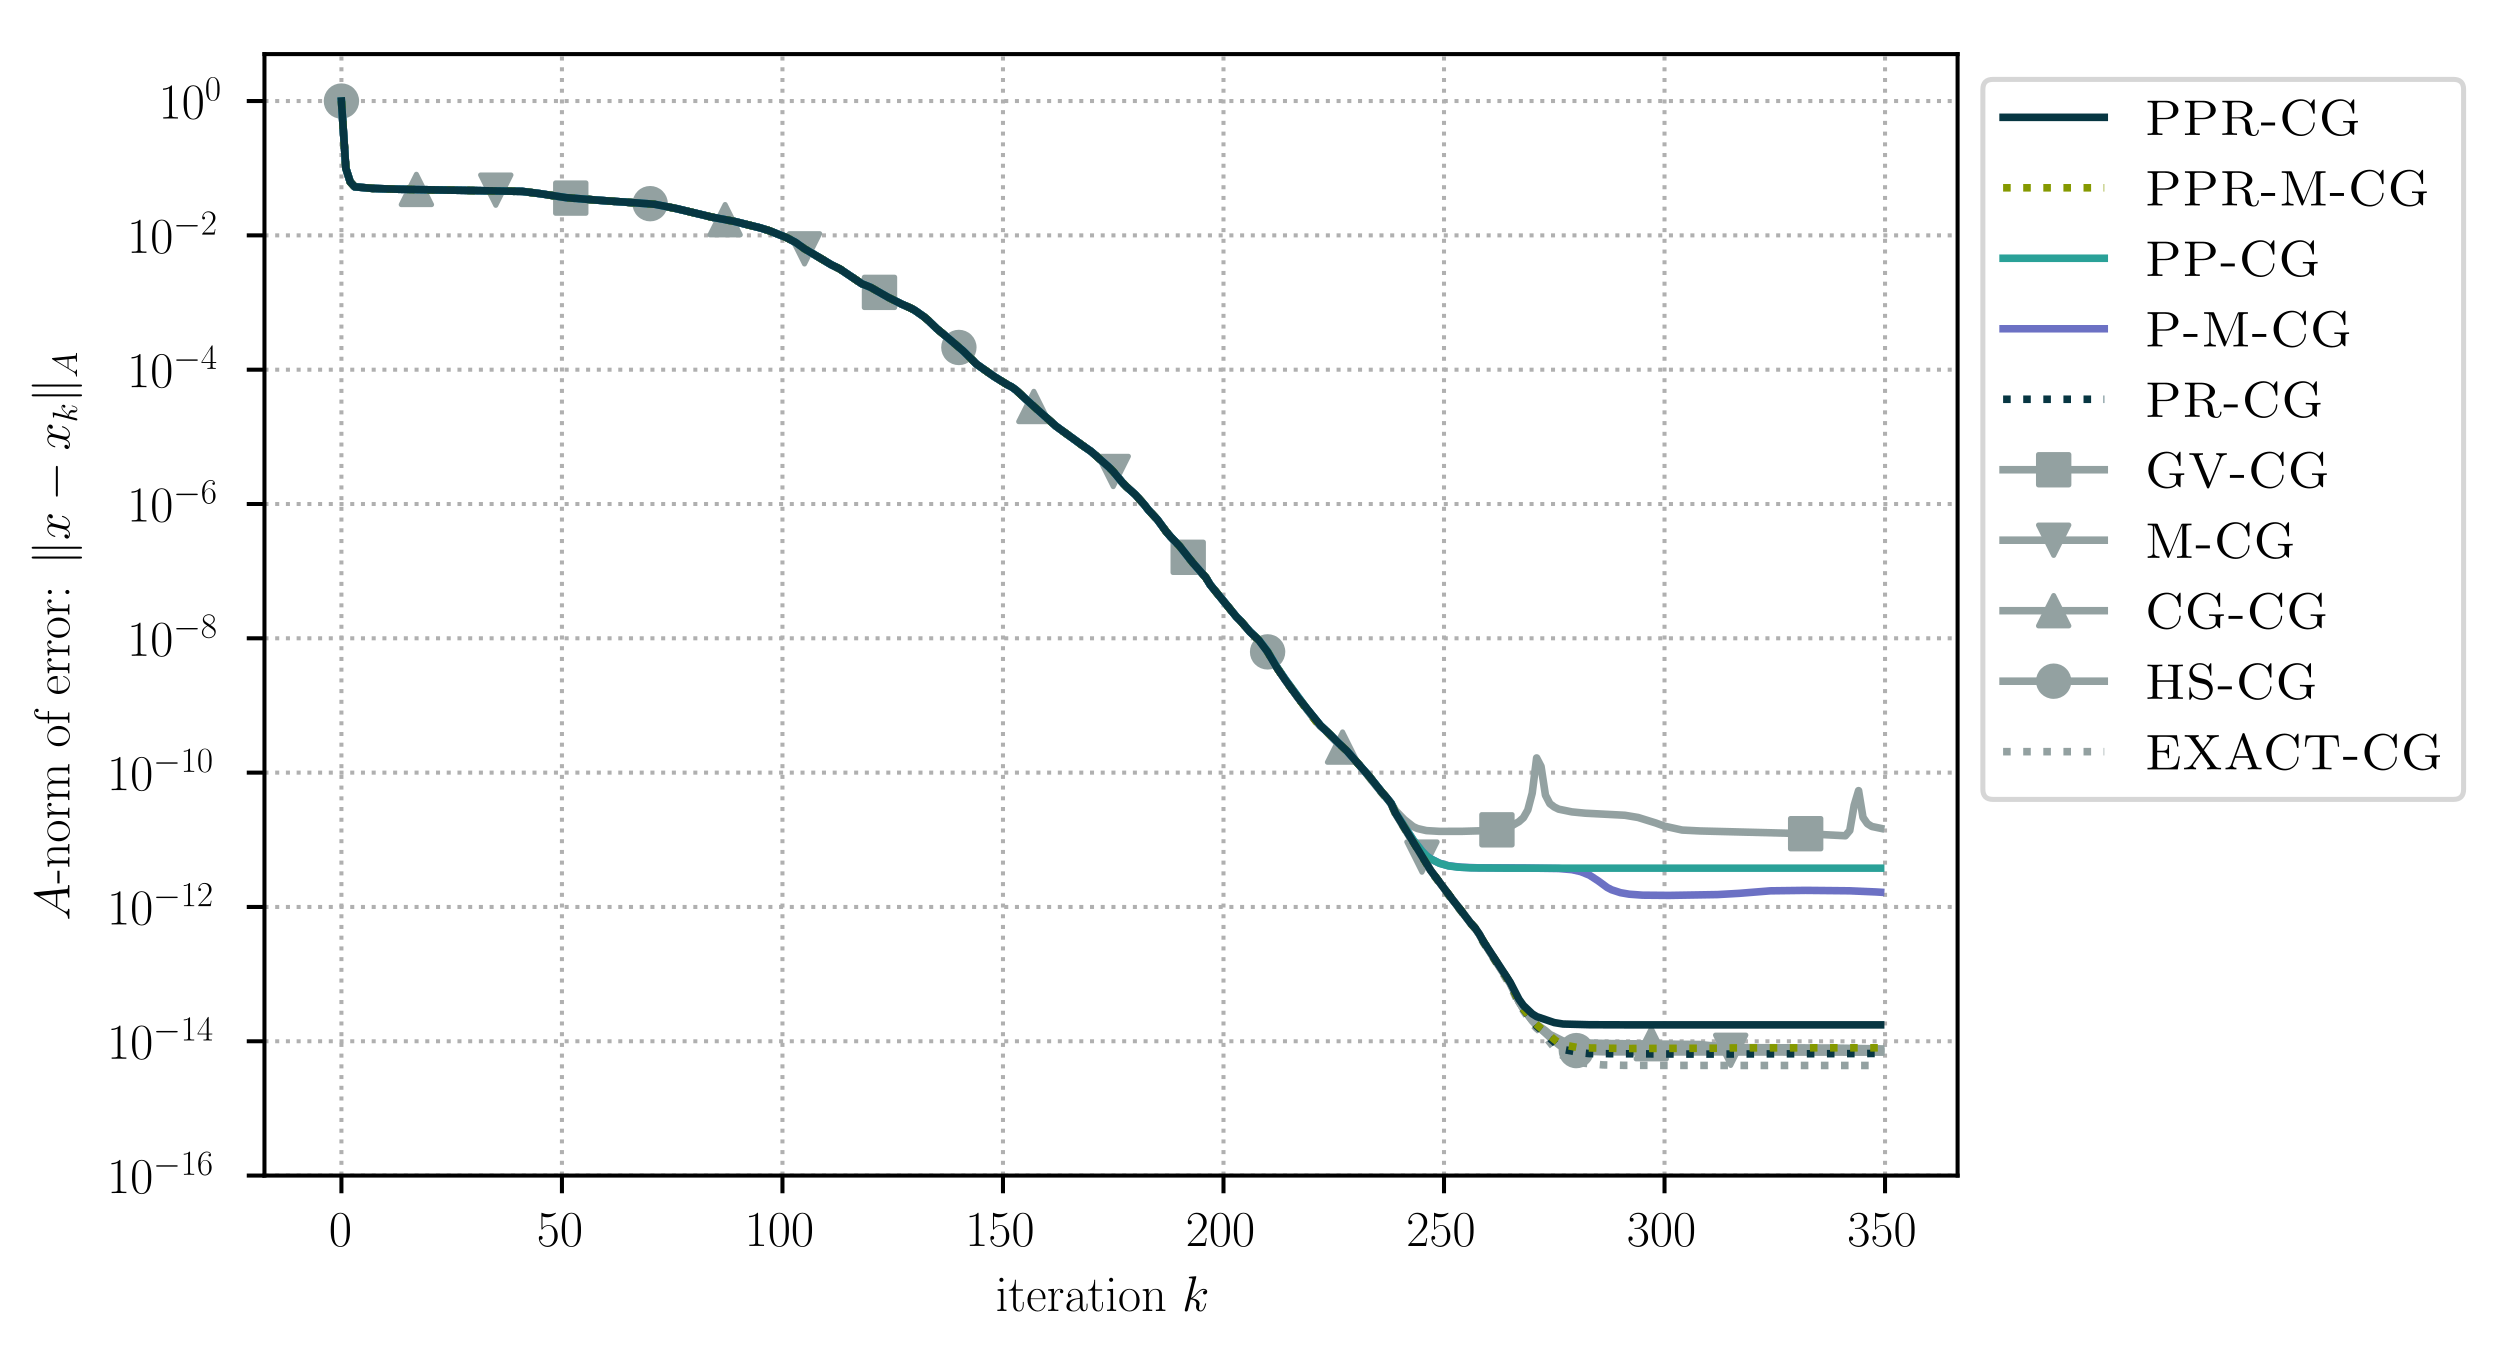 <?xml version="1.0" encoding="utf-8" standalone="no"?>
<!DOCTYPE svg PUBLIC "-//W3C//DTD SVG 1.1//EN"
  "http://www.w3.org/Graphics/SVG/1.1/DTD/svg11.dtd">
<!-- Created with matplotlib (https://matplotlib.org/) -->
<svg height="268.371pt" version="1.1" viewBox="0 0 494.35 268.371" width="494.35pt" xmlns="http://www.w3.org/2000/svg" xmlns:xlink="http://www.w3.org/1999/xlink">
 <defs>
  <style type="text/css">
*{stroke-linecap:butt;stroke-linejoin:round;}
  </style>
 </defs>
 <g id="figure_1">
  <g id="patch_1">
   <path d="M -0 268.371 
L 494.35 268.371 
L 494.35 0 
L -0 0 
z
" style="fill:#ffffff;"/>
  </g>
  <g id="axes_1">
   <g id="patch_2">
    <path d="M 52.294 232.46 
L 387.094 232.46 
L 387.094 10.7 
L 52.294 10.7 
z
" style="fill:#ffffff;"/>
   </g>
   <g id="matplotlib.axis_1">
    <g id="xtick_1">
     <g id="line2d_1">
      <path clip-path="url(#p194242f6d4)" d="M 67.513 232.46 
L 67.513 10.7 
" style="fill:none;stroke:#b0b0b0;stroke-dasharray:0.8,1.32;stroke-dashoffset:0;stroke-width:0.8;"/>
     </g>
     <g id="line2d_2">
      <defs>
       <path d="M 0 0 
L 0 3.5 
" id="mb5c87417a4" style="stroke:#000000;stroke-width:0.8;"/>
      </defs>
      <g>
       <use style="stroke:#000000;stroke-width:0.8;" x="67.513" xlink:href="#mb5c87417a4" y="232.46"/>
      </g>
     </g>
     <g id="text_1">
      <!-- $0$ -->
      <defs>
       <path d="M 42 31.844 
C 42 37.969 41.906 48.422 37.703 56.453 
C 34 63.484 28.094 66 22.906 66 
C 18.094 66 12 63.781 8.203 56.562 
C 4.203 49.016 3.797 39.672 3.797 31.844 
C 3.797 26.109 3.906 17.375 7 9.734 
C 11.297 -0.609 19 -2 22.906 -2 
C 27.5 -2 34.5 -0.109 38.594 9.438 
C 41.594 16.375 42 24.5 42 31.844 
z
M 22.906 -0.406 
C 16.5 -0.406 12.703 5.125 11.297 12.75 
C 10.203 18.688 10.203 27.328 10.203 32.953 
C 10.203 40.688 10.203 47.109 11.5 53.234 
C 13.406 61.781 19 64.391 22.906 64.391 
C 27 64.391 32.297 61.672 34.203 53.438 
C 35.5 47.719 35.594 40.984 35.594 32.953 
C 35.594 26.422 35.594 18.375 34.406 12.453 
C 32.297 1.5 26.406 -0.406 22.906 -0.406 
z
" id="CMR17-48"/>
      </defs>
      <g transform="translate(65.022 246.378)scale(0.1 -0.1)">
       <use transform="scale(0.996)" xlink:href="#CMR17-48"/>
      </g>
     </g>
    </g>
    <g id="xtick_2">
     <g id="line2d_3">
      <path clip-path="url(#p194242f6d4)" d="M 111.118 232.46 
L 111.118 10.7 
" style="fill:none;stroke:#b0b0b0;stroke-dasharray:0.8,1.32;stroke-dashoffset:0;stroke-width:0.8;"/>
     </g>
     <g id="line2d_4">
      <g>
       <use style="stroke:#000000;stroke-width:0.8;" x="111.118" xlink:href="#mb5c87417a4" y="232.46"/>
      </g>
     </g>
     <g id="text_2">
      <!-- $50$ -->
      <defs>
       <path d="M 11.406 58.594 
C 12.406 58.188 16.5 56.891 20.703 56.891 
C 30 56.891 35.094 61.891 38 64.688 
C 38 65.484 38 66 37.406 66 
C 37.297 66 37.094 66 36.297 65.594 
C 32.797 64.094 28.703 63 23.703 63 
C 20.703 63 16.203 63.359 11.297 65.484 
C 10.203 66 10 66 9.906 66 
C 9.406 66 9.297 65.891 9.297 63.906 
L 9.297 34.859 
C 9.297 33.016 9.297 32.5 10.297 32.5 
C 10.797 32.5 11 32.703 11.5 33.422 
C 14.703 38.047 19.094 40 24.094 40 
C 27.594 40 35.094 37.734 35.094 20.203 
C 35.094 16.984 35.094 11.188 32.094 6.594 
C 29.594 2.484 25.703 0.391 21.406 0.391 
C 14.797 0.391 8.094 4.984 6.297 12.688 
C 6.703 12.594 7.5 12.391 7.906 12.391 
C 9.203 12.391 11.703 13.094 11.703 16.188 
C 11.703 18.891 9.797 20 7.906 20 
C 5.594 20 4.094 18.594 4.094 15.797 
C 4.094 7.094 11 -2 21.594 -2 
C 31.906 -2 41.703 6.891 41.703 19.797 
C 41.703 32.094 33.906 41.594 24.203 41.594 
C 19.094 41.594 14.797 39.688 11.406 36 
z
" id="CMR17-53"/>
      </defs>
      <g transform="translate(106.136 246.378)scale(0.1 -0.1)">
       <use transform="scale(0.996)" xlink:href="#CMR17-53"/>
       <use transform="translate(45.69 0)scale(0.996)" xlink:href="#CMR17-48"/>
      </g>
     </g>
    </g>
    <g id="xtick_3">
     <g id="line2d_5">
      <path clip-path="url(#p194242f6d4)" d="M 154.723 232.46 
L 154.723 10.7 
" style="fill:none;stroke:#b0b0b0;stroke-dasharray:0.8,1.32;stroke-dashoffset:0;stroke-width:0.8;"/>
     </g>
     <g id="line2d_6">
      <g>
       <use style="stroke:#000000;stroke-width:0.8;" x="154.723" xlink:href="#mb5c87417a4" y="232.46"/>
      </g>
     </g>
     <g id="text_3">
      <!-- $100$ -->
      <defs>
       <path d="M 26.594 63.797 
C 26.594 65.891 26.5 66 25.094 66 
C 21.203 61.359 15.297 59.891 9.703 59.688 
C 9.406 59.688 8.906 59.688 8.797 59.5 
C 8.703 59.297 8.703 59.094 8.703 57 
C 11.797 57 17 57.594 21 59.984 
L 21 7.297 
C 21 3.797 20.797 2.594 12.203 2.594 
L 9.203 2.594 
L 9.203 0 
C 14 0.094 19 0.188 23.797 0.188 
C 28.594 0.188 33.594 0.094 38.406 0 
L 38.406 2.594 
L 35.406 2.594 
C 26.797 2.594 26.594 3.688 26.594 7.297 
z
" id="CMR17-49"/>
      </defs>
      <g transform="translate(147.251 246.378)scale(0.1 -0.1)">
       <use transform="scale(0.996)" xlink:href="#CMR17-49"/>
       <use transform="translate(45.69 0)scale(0.996)" xlink:href="#CMR17-48"/>
       <use transform="translate(91.381 0)scale(0.996)" xlink:href="#CMR17-48"/>
      </g>
     </g>
    </g>
    <g id="xtick_4">
     <g id="line2d_7">
      <path clip-path="url(#p194242f6d4)" d="M 198.328 232.46 
L 198.328 10.7 
" style="fill:none;stroke:#b0b0b0;stroke-dasharray:0.8,1.32;stroke-dashoffset:0;stroke-width:0.8;"/>
     </g>
     <g id="line2d_8">
      <g>
       <use style="stroke:#000000;stroke-width:0.8;" x="198.328" xlink:href="#mb5c87417a4" y="232.46"/>
      </g>
     </g>
     <g id="text_4">
      <!-- $150$ -->
      <g transform="translate(190.856 246.378)scale(0.1 -0.1)">
       <use transform="scale(0.996)" xlink:href="#CMR17-49"/>
       <use transform="translate(45.69 0)scale(0.996)" xlink:href="#CMR17-53"/>
       <use transform="translate(91.381 0)scale(0.996)" xlink:href="#CMR17-48"/>
      </g>
     </g>
    </g>
    <g id="xtick_5">
     <g id="line2d_9">
      <path clip-path="url(#p194242f6d4)" d="M 241.933 232.46 
L 241.933 10.7 
" style="fill:none;stroke:#b0b0b0;stroke-dasharray:0.8,1.32;stroke-dashoffset:0;stroke-width:0.8;"/>
     </g>
     <g id="line2d_10">
      <g>
       <use style="stroke:#000000;stroke-width:0.8;" x="241.933" xlink:href="#mb5c87417a4" y="232.46"/>
      </g>
     </g>
     <g id="text_5">
      <!-- $200$ -->
      <defs>
       <path d="M 41.703 15.469 
L 39.906 15.469 
C 38.906 8.391 38.094 7.188 37.703 6.594 
C 37.203 5.797 30 5.797 28.594 5.797 
L 9.406 5.797 
C 13 9.688 20 16.766 28.5 24.938 
C 34.594 30.719 41.703 37.5 41.703 47.391 
C 41.703 59.188 32.297 66 21.797 66 
C 10.797 66 4.094 56.297 4.094 47.297 
C 4.094 43.391 7 42.891 8.203 42.891 
C 9.203 42.891 12.203 43.484 12.203 46.984 
C 12.203 50.094 9.594 51 8.203 51 
C 7.594 51 7 50.891 6.594 50.688 
C 8.5 59.188 14.297 63.391 20.406 63.391 
C 29.094 63.391 34.797 56.5 34.797 47.391 
C 34.797 38.703 29.703 31.219 24 24.734 
L 4.094 2.297 
L 4.094 0 
L 39.297 0 
z
" id="CMR17-50"/>
      </defs>
      <g transform="translate(234.461 246.378)scale(0.1 -0.1)">
       <use transform="scale(0.996)" xlink:href="#CMR17-50"/>
       <use transform="translate(45.69 0)scale(0.996)" xlink:href="#CMR17-48"/>
       <use transform="translate(91.381 0)scale(0.996)" xlink:href="#CMR17-48"/>
      </g>
     </g>
    </g>
    <g id="xtick_6">
     <g id="line2d_11">
      <path clip-path="url(#p194242f6d4)" d="M 285.538 232.46 
L 285.538 10.7 
" style="fill:none;stroke:#b0b0b0;stroke-dasharray:0.8,1.32;stroke-dashoffset:0;stroke-width:0.8;"/>
     </g>
     <g id="line2d_12">
      <g>
       <use style="stroke:#000000;stroke-width:0.8;" x="285.538" xlink:href="#mb5c87417a4" y="232.46"/>
      </g>
     </g>
     <g id="text_6">
      <!-- $250$ -->
      <g transform="translate(278.066 246.378)scale(0.1 -0.1)">
       <use transform="scale(0.996)" xlink:href="#CMR17-50"/>
       <use transform="translate(45.69 0)scale(0.996)" xlink:href="#CMR17-53"/>
       <use transform="translate(91.381 0)scale(0.996)" xlink:href="#CMR17-48"/>
      </g>
     </g>
    </g>
    <g id="xtick_7">
     <g id="line2d_13">
      <path clip-path="url(#p194242f6d4)" d="M 329.143 232.46 
L 329.143 10.7 
" style="fill:none;stroke:#b0b0b0;stroke-dasharray:0.8,1.32;stroke-dashoffset:0;stroke-width:0.8;"/>
     </g>
     <g id="line2d_14">
      <g>
       <use style="stroke:#000000;stroke-width:0.8;" x="329.143" xlink:href="#mb5c87417a4" y="232.46"/>
      </g>
     </g>
     <g id="text_7">
      <!-- $300$ -->
      <defs>
       <path d="M 22.094 34 
C 31 34 34.906 26.141 34.906 17.094 
C 34.906 5.031 28.5 0.391 22.703 0.391 
C 17.406 0.391 8.797 3.016 6.094 10.797 
C 6.594 10.594 7.094 10.594 7.594 10.594 
C 10 10.594 11.797 12.188 11.797 14.797 
C 11.797 17.688 9.594 19 7.594 19 
C 5.906 19 3.297 18.188 3.297 14.484 
C 3.297 5.234 12.297 -2 22.906 -2 
C 34 -2 42.5 6.75 42.5 16.984 
C 42.5 26.844 34.5 34 25 35.094 
C 32.594 36.672 39.906 43.375 39.906 52.391 
C 39.906 60.25 32 66 23 66 
C 13.906 66 5.906 60.344 5.906 52.297 
C 5.906 48.797 8.5 48.188 9.797 48.188 
C 11.906 48.188 13.703 49.484 13.703 52.094 
C 13.703 54.688 11.906 56 9.797 56 
C 9.406 56 8.906 56 8.5 55.797 
C 11.406 62.484 19.297 63.688 22.797 63.688 
C 26.297 63.688 32.906 61.969 32.906 52.297 
C 32.906 49.484 32.5 44.547 29.094 40.219 
C 26.094 36.391 22.703 36.188 19.406 35.891 
C 18.906 35.891 16.594 35.688 16.203 35.688 
C 15.5 35.594 15.094 35.5 15.094 34.797 
C 15.094 34.094 15.203 34 17.203 34 
z
" id="CMR17-51"/>
      </defs>
      <g transform="translate(321.671 246.378)scale(0.1 -0.1)">
       <use transform="scale(0.996)" xlink:href="#CMR17-51"/>
       <use transform="translate(45.69 0)scale(0.996)" xlink:href="#CMR17-48"/>
       <use transform="translate(91.381 0)scale(0.996)" xlink:href="#CMR17-48"/>
      </g>
     </g>
    </g>
    <g id="xtick_8">
     <g id="line2d_15">
      <path clip-path="url(#p194242f6d4)" d="M 372.748 232.46 
L 372.748 10.7 
" style="fill:none;stroke:#b0b0b0;stroke-dasharray:0.8,1.32;stroke-dashoffset:0;stroke-width:0.8;"/>
     </g>
     <g id="line2d_16">
      <g>
       <use style="stroke:#000000;stroke-width:0.8;" x="372.748" xlink:href="#mb5c87417a4" y="232.46"/>
      </g>
     </g>
     <g id="text_8">
      <!-- $350$ -->
      <g transform="translate(365.276 246.378)scale(0.1 -0.1)">
       <use transform="scale(0.996)" xlink:href="#CMR17-51"/>
       <use transform="translate(45.69 0)scale(0.996)" xlink:href="#CMR17-53"/>
       <use transform="translate(91.381 0)scale(0.996)" xlink:href="#CMR17-48"/>
      </g>
     </g>
    </g>
    <g id="text_9">
     <!-- iteration $k$ -->
     <defs>
      <path d="M 15.5 61.891 
C 15.5 64.094 13.703 66 11.406 66 
C 9.203 66 7.297 64.188 7.297 61.891 
C 7.297 59.688 9.094 57.797 11.406 57.797 
C 13.594 57.797 15.5 59.594 15.5 61.891 
z
M 3.797 42.891 
L 3.797 40.297 
C 9.406 40.297 10.203 39.688 10.203 34.859 
L 10.203 6.922 
C 10.203 3.094 9.797 2.594 3.406 2.594 
L 3.406 0 
C 5.797 0.188 10.094 0.188 12.594 0.188 
C 15 0.188 19.094 0.188 21.406 0 
L 21.406 2.594 
C 15.5 2.594 15.297 3.203 15.297 6.812 
L 15.297 44 
z
" id="CMR17-105"/>
      <path d="M 15.094 40.391 
L 29.094 40.391 
L 29.094 43 
L 15.094 43 
L 15.094 62 
L 13.297 62 
C 13.094 51.438 9.594 42.188 1.094 41.984 
L 1.094 40.391 
L 9.797 40.391 
L 9.797 12.156 
C 9.797 10.234 9.797 -1 21.406 -1 
C 27.297 -1 30.703 4.812 30.703 12.25 
L 30.703 17.984 
L 28.906 17.984 
L 28.906 12.344 
C 28.906 5.422 26.203 0.797 22 0.797 
C 19.094 0.797 15.094 2.797 15.094 11.953 
z
" id="CMR17-116"/>
      <path d="M 38.094 23.484 
C 38.5 23.891 38.5 24.094 38.5 25.094 
C 38.5 35.172 33.094 44 21.703 44 
C 11.094 44 2.703 33.984 2.703 21.781 
C 2.703 8.656 12.203 -1 22.797 -1 
C 34 -1 38.406 9.672 38.406 11.797 
C 38.406 12.5 37.797 12.5 37.594 12.5 
C 36.906 12.5 36.797 12.297 36.406 11.078 
C 34.203 4.219 28.703 0.797 23.5 0.797 
C 19.203 0.797 14.906 3.219 12.203 7.656 
C 9.094 12.797 9.094 18.75 9.094 23.484 
z
M 9.203 25 
C 9.906 39.234 17.594 42.391 21.594 42.391 
C 28.406 42.391 33 36.062 33.094 25 
z
" id="CMR17-101"/>
      <path d="M 15 23.703 
C 15 33.344 19.094 42.391 26.594 42.391 
C 27.297 42.391 28 42.297 28.703 41.984 
C 28.703 41.984 26.5 41.281 26.5 38.672 
C 26.5 36.266 28.406 35.266 29.906 35.266 
C 31.094 35.266 33.297 35.969 33.297 38.781 
C 33.297 41.984 30.094 44 26.703 44 
C 19.094 44 15.797 36.562 14.797 33.047 
L 14.703 33.047 
L 14.703 44 
L 3.094 42.891 
L 3.094 40.281 
C 9 40.281 9.906 39.688 9.906 34.859 
L 9.906 6.922 
C 9.906 3.094 9.5 2.594 3.094 2.594 
L 3.094 0 
C 5.5 0.188 10.094 0.188 12.703 0.188 
C 15.594 0.188 20.703 0.188 23.406 0 
L 23.406 2.594 
C 16.203 2.594 15 2.594 15 7.109 
z
" id="CMR17-114"/>
      <path d="M 36 25.875 
C 36 32 36 35.547 31.797 39.594 
C 28.094 42.984 23.797 44 20.406 44 
C 12.5 44 6.797 37.625 6.797 30.891 
C 6.797 27.188 9.797 27 10.406 27 
C 11.703 27 14 27.797 14 30.594 
C 14 33.094 12.094 34.188 10.406 34.188 
C 10 34.188 9.5 34.094 9.203 34 
C 11.297 40.531 16.703 42.391 20.203 42.391 
C 25.203 42.391 30.703 37.828 30.703 29.297 
L 30.703 25.5 
C 24.797 25.297 17.703 24.5 12.094 21.453 
C 5.797 17.922 4 12.844 4 9 
C 4 1.203 13 -1 18.297 -1 
C 23.797 -1 28.906 2.109 31.094 7.891 
C 31.297 3.422 34.094 -0.609 38.5 -0.609 
C 40.594 -0.609 45.906 0.797 45.906 8.797 
L 45.906 14.469 
L 44.094 14.469 
L 44.094 8.703 
C 44.094 2.516 41.406 1.703 40.094 1.703 
C 36 1.703 36 6.969 36 11.438 
z
M 30.703 13.859 
C 30.703 5.047 24.5 0.594 19 0.594 
C 14 0.594 10.094 4.344 10.094 9 
C 10.094 12.047 11.406 17.406 17.203 20.656 
C 22 23.391 27.5 23.797 30.703 24 
z
" id="CMR17-97"/>
      <path d="M 43.094 21.188 
C 43.094 34 33.797 44 22.906 44 
C 12 44 2.703 34 2.703 21.188 
C 2.703 8.594 12 -1 22.906 -1 
C 33.797 -1 43.094 8.594 43.094 21.188 
z
M 22.906 0.797 
C 18.203 0.797 14.203 3.594 11.906 7.5 
C 9.406 12 9.094 17.594 9.094 22 
C 9.094 26.188 9.297 31.391 11.906 35.891 
C 13.906 39.188 17.797 42.391 22.906 42.391 
C 27.406 42.391 31.203 39.891 33.594 36.391 
C 36.703 31.688 36.703 25.094 36.703 22 
C 36.703 18.094 36.5 12.094 33.797 7.297 
C 31 2.688 26.703 0.797 22.906 0.797 
z
" id="CMR17-111"/>
      <path d="M 41.5 30.531 
C 41.5 35.656 40.5 44 28.703 44 
C 20.797 44 16.703 37.875 15.203 33.844 
L 15.094 33.844 
L 15.094 44 
L 3.297 42.891 
L 3.297 40.281 
C 9.203 40.281 10.094 39.688 10.094 34.859 
L 10.094 6.922 
C 10.094 3.094 9.703 2.594 3.297 2.594 
L 3.297 0 
C 5.703 0.188 10.094 0.188 12.703 0.188 
C 15.297 0.188 19.797 0.188 22.203 0 
L 22.203 2.594 
C 15.797 2.594 15.406 3 15.406 6.922 
L 15.406 26.219 
C 15.406 35.453 21 42.391 28 42.391 
C 35.406 42.391 36.203 35.766 36.203 30.938 
L 36.203 6.922 
C 36.203 3.094 35.797 2.594 29.406 2.594 
L 29.406 0 
C 31.797 0.188 36.203 0.188 38.797 0.188 
C 41.406 0.188 45.906 0.188 48.297 0 
L 48.297 2.594 
C 41.906 2.594 41.5 3 41.5 6.922 
z
" id="CMR17-110"/>
      <path d="M 28.094 66.484 
C 28.203 66.891 28.406 67.484 28.406 67.984 
C 28.406 69 27.406 69 27.203 69 
C 27.094 69 23.5 68.688 21.703 68.484 
C 20 68.391 18.5 68.188 16.703 68.094 
C 14.297 67.891 13.594 67.797 13.594 65.984 
C 13.594 64.984 14.594 64.984 15.594 64.984 
C 20.703 64.984 20.703 64.109 20.703 63.125 
C 20.703 62.719 20.703 62.531 20.203 60.75 
L 5.906 3.906 
C 5.5 2.391 5.5 2.203 5.5 1.594 
C 5.5 -0.609 7.203 -1 8.203 -1 
C 11 -1 11.594 1.188 12.406 4.297 
L 17.094 23.062 
C 24.297 22.266 28.594 19.25 28.594 14.438 
C 28.594 13.828 28.594 13.438 28.297 11.922 
C 27.906 10.422 27.906 9.219 27.906 8.719 
C 27.906 2.891 31.703 -1 36.797 -1 
C 41.406 -1 43.797 3.203 44.594 4.609 
C 46.703 8.312 48 13.938 48 14.328 
C 48 14.828 47.594 15.234 47 15.234 
C 46.094 15.234 46 14.828 45.594 13.234 
C 44.203 8.016 42.094 1 37 1 
C 35 1 33.703 2 33.703 5.812 
C 33.703 7.719 34.094 9.922 34.5 11.422 
C 34.906 13.234 34.906 13.328 34.906 14.531 
C 34.906 20.453 29.594 23.766 20.406 24.969 
C 24 27.172 27.594 31.078 29 32.594 
C 34.703 38.984 38.594 41.984 43.203 41.984 
C 45.5 41.984 46.094 41.484 46.797 41 
C 43.094 40.594 41.703 37.984 41.703 35.984 
C 41.703 33.594 43.594 32.797 45 32.797 
C 47.703 32.797 50.094 35.094 50.094 38.297 
C 50.094 41.156 47.797 44 43.297 44 
C 37.797 44 33.297 40.297 26.203 32.297 
C 25.203 31.078 21.5 27.281 17.797 25.875 
z
" id="CMMI12-107"/>
     </defs>
     <g transform="translate(196.885 259.234)scale(0.1 -0.1)">
      <use transform="scale(0.996)" xlink:href="#CMR17-105"/>
      <use transform="translate(24.871 0)scale(0.996)" xlink:href="#CMR17-116"/>
      <use transform="translate(60.152 0)scale(0.996)" xlink:href="#CMR17-101"/>
      <use transform="translate(100.637 0)scale(0.996)" xlink:href="#CMR17-114"/>
      <use transform="translate(135.918 0)scale(0.996)" xlink:href="#CMR17-97"/>
      <use transform="translate(181.609 0)scale(0.996)" xlink:href="#CMR17-116"/>
      <use transform="translate(216.889 0)scale(0.996)" xlink:href="#CMR17-105"/>
      <use transform="translate(241.761 0)scale(0.996)" xlink:href="#CMR17-111"/>
      <use transform="translate(287.451 0)scale(0.996)" xlink:href="#CMR17-110"/>
      <use transform="translate(368.422 0)scale(0.996)" xlink:href="#CMMI12-107"/>
     </g>
    </g>
   </g>
   <g id="matplotlib.axis_2">
    <g id="ytick_1">
     <g id="line2d_17">
      <path clip-path="url(#p194242f6d4)" d="M 52.294 232.46 
L 387.094 232.46 
" style="fill:none;stroke:#b0b0b0;stroke-dasharray:0.8,1.32;stroke-dashoffset:0;stroke-width:0.8;"/>
     </g>
     <g id="line2d_18">
      <defs>
       <path d="M 0 0 
L -3.5 0 
" id="m4266c7bcf5" style="stroke:#000000;stroke-width:0.8;"/>
      </defs>
      <g>
       <use style="stroke:#000000;stroke-width:0.8;" x="52.294" xlink:href="#m4266c7bcf5" y="232.46"/>
      </g>
     </g>
     <g id="text_10">
      <!-- $10^{-16}$ -->
      <defs>
       <path d="M 65.906 23 
C 67.594 23 69.406 23 69.406 25 
C 69.406 27 67.594 27 65.906 27 
L 11.797 27 
C 10.094 27 8.297 27 8.297 25 
C 8.297 23 10.094 23 11.797 23 
z
" id="CMSY10-0"/>
       <path d="M 10.594 34.344 
C 10.594 58 21.797 63.688 28.297 63.688 
C 30.406 63.688 35.5 63.266 37.5 59.094 
C 35.906 59.094 32.906 59.094 32.906 55.594 
C 32.906 52.891 35.094 52 36.5 52 
C 37.406 52 40.094 52.391 40.094 55.797 
C 40.094 62.297 35.094 66 28.203 66 
C 16.297 66 3.797 53.297 3.797 31.422 
C 3.797 4.016 15.094 -2 23.094 -2 
C 32.797 -2 42 6.734 42 20.234 
C 42 32.828 33.906 42 23.703 42 
C 17.594 42 13.094 37.969 10.594 30.922 
z
M 23.094 0.391 
C 10.797 0.391 10.797 18.938 10.797 22.656 
C 10.797 29.906 14.203 40.391 23.5 40.391 
C 25.203 40.391 30.094 40.391 33.406 33.438 
C 35.203 29.516 35.203 25.375 35.203 20.344 
C 35.203 14.906 35.203 10.875 33.094 6.844 
C 30.906 2.703 27.703 0.391 23.094 0.391 
z
" id="CMR17-54"/>
      </defs>
      <g transform="translate(21.163 235.919)scale(0.1 -0.1)">
       <use transform="scale(0.996)" xlink:href="#CMR17-49"/>
       <use transform="translate(45.69 0)scale(0.996)" xlink:href="#CMR17-48"/>
       <use transform="translate(91.381 36.154)scale(0.697)" xlink:href="#CMSY10-0"/>
       <use transform="translate(145.622 36.154)scale(0.697)" xlink:href="#CMR17-49"/>
       <use transform="translate(177.605 36.154)scale(0.697)" xlink:href="#CMR17-54"/>
      </g>
     </g>
    </g>
    <g id="ytick_2">
     <g id="line2d_19">
      <path clip-path="url(#p194242f6d4)" d="M 52.294 205.9 
L 387.094 205.9 
" style="fill:none;stroke:#b0b0b0;stroke-dasharray:0.8,1.32;stroke-dashoffset:0;stroke-width:0.8;"/>
     </g>
     <g id="line2d_20">
      <g>
       <use style="stroke:#000000;stroke-width:0.8;" x="52.294" xlink:href="#m4266c7bcf5" y="205.9"/>
      </g>
     </g>
     <g id="text_11">
      <!-- $10^{-14}$ -->
      <defs>
       <path d="M 33.594 64.797 
C 33.594 66.891 33.5 67 31.703 67 
L 2 19.594 
L 2 17 
L 27.797 17 
L 27.797 7.188 
C 27.797 3.594 27.594 2.594 20.594 2.594 
L 18.703 2.594 
L 18.703 0 
C 21.906 0.188 27.297 0.188 30.703 0.188 
C 34.094 0.188 39.5 0.188 42.703 0 
L 42.703 2.594 
L 40.797 2.594 
C 33.797 2.594 33.594 3.594 33.594 7.188 
L 33.594 17 
L 43.797 17 
L 43.797 19.594 
L 33.594 19.594 
z
M 28.094 58.172 
L 28.094 19.594 
L 4 19.594 
z
" id="CMR17-52"/>
      </defs>
      <g transform="translate(21.163 209.36)scale(0.1 -0.1)">
       <use transform="scale(0.996)" xlink:href="#CMR17-49"/>
       <use transform="translate(45.69 0)scale(0.996)" xlink:href="#CMR17-48"/>
       <use transform="translate(91.381 36.154)scale(0.697)" xlink:href="#CMSY10-0"/>
       <use transform="translate(145.622 36.154)scale(0.697)" xlink:href="#CMR17-49"/>
       <use transform="translate(177.605 36.154)scale(0.697)" xlink:href="#CMR17-52"/>
      </g>
     </g>
    </g>
    <g id="ytick_3">
     <g id="line2d_21">
      <path clip-path="url(#p194242f6d4)" d="M 52.294 179.341 
L 387.094 179.341 
" style="fill:none;stroke:#b0b0b0;stroke-dasharray:0.8,1.32;stroke-dashoffset:0;stroke-width:0.8;"/>
     </g>
     <g id="line2d_22">
      <g>
       <use style="stroke:#000000;stroke-width:0.8;" x="52.294" xlink:href="#m4266c7bcf5" y="179.341"/>
      </g>
     </g>
     <g id="text_12">
      <!-- $10^{-12}$ -->
      <g transform="translate(21.163 182.8)scale(0.1 -0.1)">
       <use transform="scale(0.996)" xlink:href="#CMR17-49"/>
       <use transform="translate(45.69 0)scale(0.996)" xlink:href="#CMR17-48"/>
       <use transform="translate(91.381 36.154)scale(0.697)" xlink:href="#CMSY10-0"/>
       <use transform="translate(145.622 36.154)scale(0.697)" xlink:href="#CMR17-49"/>
       <use transform="translate(177.605 36.154)scale(0.697)" xlink:href="#CMR17-50"/>
      </g>
     </g>
    </g>
    <g id="ytick_4">
     <g id="line2d_23">
      <path clip-path="url(#p194242f6d4)" d="M 52.294 152.781 
L 387.094 152.781 
" style="fill:none;stroke:#b0b0b0;stroke-dasharray:0.8,1.32;stroke-dashoffset:0;stroke-width:0.8;"/>
     </g>
     <g id="line2d_24">
      <g>
       <use style="stroke:#000000;stroke-width:0.8;" x="52.294" xlink:href="#m4266c7bcf5" y="152.781"/>
      </g>
     </g>
     <g id="text_13">
      <!-- $10^{-10}$ -->
      <g transform="translate(21.163 156.24)scale(0.1 -0.1)">
       <use transform="scale(0.996)" xlink:href="#CMR17-49"/>
       <use transform="translate(45.69 0)scale(0.996)" xlink:href="#CMR17-48"/>
       <use transform="translate(91.381 36.154)scale(0.697)" xlink:href="#CMSY10-0"/>
       <use transform="translate(145.622 36.154)scale(0.697)" xlink:href="#CMR17-49"/>
       <use transform="translate(177.605 36.154)scale(0.697)" xlink:href="#CMR17-48"/>
      </g>
     </g>
    </g>
    <g id="ytick_5">
     <g id="line2d_25">
      <path clip-path="url(#p194242f6d4)" d="M 52.294 126.221 
L 387.094 126.221 
" style="fill:none;stroke:#b0b0b0;stroke-dasharray:0.8,1.32;stroke-dashoffset:0;stroke-width:0.8;"/>
     </g>
     <g id="line2d_26">
      <g>
       <use style="stroke:#000000;stroke-width:0.8;" x="52.294" xlink:href="#m4266c7bcf5" y="126.221"/>
      </g>
     </g>
     <g id="text_14">
      <!-- $10^{-8}$ -->
      <defs>
       <path d="M 27.203 35.766 
C 33.5 38.969 39.906 43.797 39.906 51.531 
C 39.906 60.688 31.094 66 23 66 
C 13.906 66 5.906 59.375 5.906 50.234 
C 5.906 47.719 6.5 43.391 10.406 39.578 
C 11.406 38.578 15.594 35.562 18.297 33.656 
C 13.797 31.344 3.297 25.812 3.297 14.766 
C 3.297 4.406 13.094 -2 22.797 -2 
C 33.5 -2 42.5 5.719 42.5 15.969 
C 42.5 25.109 36.406 29.328 32.406 32.047 
z
M 14.094 44.609 
C 13.297 45.109 9.297 48.219 9.297 52.938 
C 9.297 59.078 15.594 63.688 22.797 63.688 
C 30.703 63.688 36.5 58.062 36.5 51.531 
C 36.5 42.188 26.094 36.859 25.594 36.859 
C 25.5 36.859 25.406 36.859 24.594 37.469 
z
M 32.5 24 
C 34 22.906 38.797 19.578 38.797 13.453 
C 38.797 6.016 31.406 0.391 23 0.391 
C 13.906 0.391 7 6.922 7 14.859 
C 7 22.797 13.094 29.438 20 32.547 
z
" id="CMR17-56"/>
      </defs>
      <g transform="translate(25.134 129.68)scale(0.1 -0.1)">
       <use transform="scale(0.996)" xlink:href="#CMR17-49"/>
       <use transform="translate(45.69 0)scale(0.996)" xlink:href="#CMR17-48"/>
       <use transform="translate(91.381 36.154)scale(0.697)" xlink:href="#CMSY10-0"/>
       <use transform="translate(145.622 36.154)scale(0.697)" xlink:href="#CMR17-56"/>
      </g>
     </g>
    </g>
    <g id="ytick_6">
     <g id="line2d_27">
      <path clip-path="url(#p194242f6d4)" d="M 52.294 99.661 
L 387.094 99.661 
" style="fill:none;stroke:#b0b0b0;stroke-dasharray:0.8,1.32;stroke-dashoffset:0;stroke-width:0.8;"/>
     </g>
     <g id="line2d_28">
      <g>
       <use style="stroke:#000000;stroke-width:0.8;" x="52.294" xlink:href="#m4266c7bcf5" y="99.661"/>
      </g>
     </g>
     <g id="text_15">
      <!-- $10^{-6}$ -->
      <g transform="translate(25.134 103.121)scale(0.1 -0.1)">
       <use transform="scale(0.996)" xlink:href="#CMR17-49"/>
       <use transform="translate(45.69 0)scale(0.996)" xlink:href="#CMR17-48"/>
       <use transform="translate(91.381 36.154)scale(0.697)" xlink:href="#CMSY10-0"/>
       <use transform="translate(145.622 36.154)scale(0.697)" xlink:href="#CMR17-54"/>
      </g>
     </g>
    </g>
    <g id="ytick_7">
     <g id="line2d_29">
      <path clip-path="url(#p194242f6d4)" d="M 52.294 73.102 
L 387.094 73.102 
" style="fill:none;stroke:#b0b0b0;stroke-dasharray:0.8,1.32;stroke-dashoffset:0;stroke-width:0.8;"/>
     </g>
     <g id="line2d_30">
      <g>
       <use style="stroke:#000000;stroke-width:0.8;" x="52.294" xlink:href="#m4266c7bcf5" y="73.102"/>
      </g>
     </g>
     <g id="text_16">
      <!-- $10^{-4}$ -->
      <g transform="translate(25.134 76.561)scale(0.1 -0.1)">
       <use transform="scale(0.996)" xlink:href="#CMR17-49"/>
       <use transform="translate(45.69 0)scale(0.996)" xlink:href="#CMR17-48"/>
       <use transform="translate(91.381 36.154)scale(0.697)" xlink:href="#CMSY10-0"/>
       <use transform="translate(145.622 36.154)scale(0.697)" xlink:href="#CMR17-52"/>
      </g>
     </g>
    </g>
    <g id="ytick_8">
     <g id="line2d_31">
      <path clip-path="url(#p194242f6d4)" d="M 52.294 46.542 
L 387.094 46.542 
" style="fill:none;stroke:#b0b0b0;stroke-dasharray:0.8,1.32;stroke-dashoffset:0;stroke-width:0.8;"/>
     </g>
     <g id="line2d_32">
      <g>
       <use style="stroke:#000000;stroke-width:0.8;" x="52.294" xlink:href="#m4266c7bcf5" y="46.542"/>
      </g>
     </g>
     <g id="text_17">
      <!-- $10^{-2}$ -->
      <g transform="translate(25.134 50.001)scale(0.1 -0.1)">
       <use transform="scale(0.996)" xlink:href="#CMR17-49"/>
       <use transform="translate(45.69 0)scale(0.996)" xlink:href="#CMR17-48"/>
       <use transform="translate(91.381 36.154)scale(0.697)" xlink:href="#CMSY10-0"/>
       <use transform="translate(145.622 36.154)scale(0.697)" xlink:href="#CMR17-50"/>
      </g>
     </g>
    </g>
    <g id="ytick_9">
     <g id="line2d_33">
      <path clip-path="url(#p194242f6d4)" d="M 52.294 19.982 
L 387.094 19.982 
" style="fill:none;stroke:#b0b0b0;stroke-dasharray:0.8,1.32;stroke-dashoffset:0;stroke-width:0.8;"/>
     </g>
     <g id="line2d_34">
      <g>
       <use style="stroke:#000000;stroke-width:0.8;" x="52.294" xlink:href="#m4266c7bcf5" y="19.982"/>
      </g>
     </g>
     <g id="text_18">
      <!-- $10^{0}$ -->
      <g transform="translate(31.361 23.441)scale(0.1 -0.1)">
       <use transform="scale(0.996)" xlink:href="#CMR17-49"/>
       <use transform="translate(45.69 0)scale(0.996)" xlink:href="#CMR17-48"/>
       <use transform="translate(91.381 36.154)scale(0.697)" xlink:href="#CMR17-48"/>
      </g>
     </g>
    </g>
    <g id="text_19">
     <!-- $A$-norm of error: $\| x-x_k \|_A$ -->
     <defs>
      <path d="M 17 11.25 
C 13.5 5.234 10.094 3.203 5.297 2.891 
C 4.203 2.797 3.406 2.797 3.406 1 
C 3.406 0.391 3.906 0 4.594 0 
C 6.406 0 10.906 0.188 12.703 0.188 
C 15.594 0.188 18.797 0 21.594 0 
C 22.203 0 23.406 0 23.406 1.891 
C 23.406 2.797 22.594 2.891 22 2.891 
C 19.703 3.094 17.797 3.906 17.797 6.359 
C 17.797 7.781 18.406 8.906 19.703 11.156 
L 27.297 24 
L 52.797 24 
C 52.906 23.078 52.906 22.266 53 21.344 
C 53.297 18.688 54.5 8.094 54.5 6.156 
C 54.5 3.094 49.406 2.891 47.797 2.891 
C 46.703 2.891 45.594 2.891 45.594 1.094 
C 45.594 0 46.5 0 47.094 0 
C 48.797 0 50.797 0.188 52.5 0.188 
L 58.203 0.188 
C 64.297 0.188 68.703 0 68.797 0 
C 69.5 0 70.594 0 70.594 1.891 
C 70.594 2.891 69.703 2.891 68.203 2.891 
C 62.703 2.891 62.594 3.812 62.297 6.875 
L 56.203 68.797 
C 56 70.797 55.594 71 54.5 71 
C 53.5 71 52.906 70.797 52 69.297 
z
M 29 26.891 
L 49.094 59.859 
L 52.5 26.891 
z
" id="CMMI12-65"/>
      <path d="M 25.5 19.594 
L 25.5 24 
L 0.406 24 
L 0.406 19.594 
z
" id="CMR17-45"/>
      <path d="M 67.594 30.531 
C 67.594 35.562 66.703 44 54.797 44 
C 48 44 43.297 39.375 41.5 33.953 
L 41.406 33.953 
C 40.203 42.188 34.297 44 28.703 44 
C 20.797 44 16.703 37.875 15.203 33.844 
L 15.094 33.844 
L 15.094 44 
L 3.297 42.891 
L 3.297 40.281 
C 9.203 40.281 10.094 39.688 10.094 34.859 
L 10.094 6.922 
C 10.094 3.094 9.703 2.594 3.297 2.594 
L 3.297 0 
C 5.703 0.188 10.094 0.188 12.703 0.188 
C 15.297 0.188 19.797 0.188 22.203 0 
L 22.203 2.594 
C 15.797 2.594 15.406 3 15.406 6.922 
L 15.406 26.219 
C 15.406 35.453 21 42.391 28 42.391 
C 35.406 42.391 36.203 35.766 36.203 30.938 
L 36.203 6.922 
C 36.203 3.094 35.797 2.594 29.406 2.594 
L 29.406 0 
C 31.797 0.188 36.203 0.188 38.797 0.188 
C 41.406 0.188 45.906 0.188 48.297 0 
L 48.297 2.594 
C 41.906 2.594 41.5 3 41.5 6.922 
L 41.5 26.219 
C 41.5 35.453 47.094 42.391 54.094 42.391 
C 61.5 42.391 62.297 35.766 62.297 30.938 
L 62.297 6.922 
C 62.297 3.094 61.906 2.594 55.5 2.594 
L 55.5 0 
C 57.906 0.188 62.297 0.188 64.906 0.188 
C 67.5 0.188 72 0.188 74.406 0 
L 74.406 2.594 
C 68 2.594 67.594 3 67.594 6.922 
z
" id="CMR17-109"/>
      <path d="M 15.297 40.391 
L 26.703 40.391 
L 26.703 43 
L 15.094 43 
L 15.094 55.297 
C 15.094 63.688 19.297 68.391 23.594 68.391 
C 24.906 68.391 26.406 68.172 27.406 67.797 
C 26.594 67.594 24.5 66.891 24.5 64.391 
C 24.5 61.797 26.5 61 27.906 61 
C 29.297 61 31.297 61.797 31.297 64.391 
C 31.297 68.016 27.703 70 23.703 70 
C 18 70 10.203 65.797 10.203 55.094 
L 10.203 43 
L 2.203 43 
L 2.203 40.391 
L 10.203 40.391 
L 10.203 6.891 
C 10.203 3.094 9.797 2.594 3.406 2.594 
L 3.406 0 
C 5.797 0.188 10.406 0.188 13 0.188 
C 15.906 0.188 21 0.188 23.703 0 
L 23.703 2.594 
C 16.5 2.594 15.297 2.594 15.297 7.094 
z
" id="CMR17-102"/>
      <path d="M 16.594 38.891 
C 16.594 41.391 14.594 43 12.5 43 
C 10.5 43 8.406 41.391 8.406 38.891 
C 8.406 36.391 10.406 34.797 12.5 34.797 
C 14.5 34.797 16.594 36.391 16.594 38.891 
z
M 16.594 4.094 
C 16.594 6.594 14.594 8.188 12.5 8.188 
C 10.5 8.188 8.406 6.594 8.406 4.094 
C 8.406 1.594 10.406 0 12.5 0 
C 14.5 0 16.594 1.594 16.594 4.094 
z
" id="CMR17-58"/>
      <path d="M 17.203 71.594 
C 17.203 73.188 17.203 75 15.203 75 
C 13.203 75 13.203 72.797 13.203 71.297 
L 13.203 -21.312 
C 13.203 -22.906 13.203 -25 15.203 -25 
C 17.203 -25 17.203 -23.203 17.203 -21.609 
z
M 36.703 71.297 
C 36.703 72.891 36.703 75 34.703 75 
C 32.703 75 32.703 73.188 32.703 71.594 
L 32.703 -21.609 
C 32.703 -23.203 32.703 -25 34.703 -25 
C 36.703 -25 36.703 -22.812 36.703 -21.312 
z
" id="CMSY10-107"/>
      <path d="M 47.406 41 
C 44.203 40.391 43 37.984 43 36.094 
C 43 33.688 44.906 32.891 46.297 32.891 
C 49.297 32.891 51.406 35.484 51.406 38.188 
C 51.406 42.094 46.594 44 42.406 44 
C 36.297 44 32.906 38.297 32 36.391 
C 29.703 43.594 23.5 44 21.703 44 
C 11.5 44 6.094 31.141 6.094 28.891 
C 6.094 28.484 6.5 27.969 7.203 27.969 
C 8 27.969 8.203 28.578 8.406 28.984 
C 11.797 40.188 18.5 41.984 21.406 41.984 
C 25.906 41.984 26.797 38.094 26.797 35.688 
C 26.797 33.484 26.203 31.141 25 26.219 
L 21.594 12.156 
C 20.094 6.094 17.203 1 11.906 1 
C 11.406 1 8.906 1 6.797 1.969 
C 10.406 2.594 11.203 5.594 11.203 6.797 
C 11.203 8.797 9.703 10 7.797 10 
C 5.406 10 2.797 7.891 2.797 4.688 
C 2.797 0.891 7.5 -1 11.797 -1 
C 16.594 -1 20 2.391 22.094 6.484 
C 23.703 1 28.703 -1 32.406 -1 
C 42.594 -1 48 11.734 48 14 
C 48 14.516 47.594 14.922 47 14.922 
C 46.094 14.922 46 14.406 45.703 13.594 
C 43 4.688 37.203 1 32.703 1 
C 29.203 1 27.297 3.188 27.297 7.297 
C 27.297 9.484 27.703 11.125 29.297 17.906 
L 32.797 31.859 
C 34.297 37.891 37.703 41.984 42.297 41.984 
C 42.5 41.984 45.297 41.984 47.406 41 
z
" id="CMMI12-120"/>
     </defs>
     <g transform="translate(15.225 182.036)rotate(-90)scale(0.1 -0.1)">
      <use transform="translate(0 14.944)scale(0.996)" xlink:href="#CMMI12-65"/>
      <use transform="translate(73.128 14.944)scale(0.996)" xlink:href="#CMR17-45"/>
      <use transform="translate(103.204 14.944)scale(0.996)" xlink:href="#CMR17-110"/>
      <use transform="translate(154.099 14.944)scale(0.996)" xlink:href="#CMR17-111"/>
      <use transform="translate(199.79 14.944)scale(0.996)" xlink:href="#CMR17-114"/>
      <use transform="translate(235.07 14.944)scale(0.996)" xlink:href="#CMR17-109"/>
      <use transform="translate(342.066 14.944)scale(0.996)" xlink:href="#CMR17-111"/>
      <use transform="translate(387.757 14.944)scale(0.996)" xlink:href="#CMR17-102"/>
      <use transform="translate(445.306 14.944)scale(0.996)" xlink:href="#CMR17-101"/>
      <use transform="translate(485.792 14.944)scale(0.996)" xlink:href="#CMR17-114"/>
      <use transform="translate(521.072 14.944)scale(0.996)" xlink:href="#CMR17-114"/>
      <use transform="translate(556.353 14.944)scale(0.996)" xlink:href="#CMR17-111"/>
      <use transform="translate(602.044 14.944)scale(0.996)" xlink:href="#CMR17-114"/>
      <use transform="translate(637.324 14.944)scale(0.996)" xlink:href="#CMR17-58"/>
      <use transform="translate(702.681 14.944)scale(0.996)" xlink:href="#CMSY10-107"/>
      <use transform="translate(752.495 14.944)scale(0.996)" xlink:href="#CMMI12-120"/>
      <use transform="translate(830.068 14.944)scale(0.996)" xlink:href="#CMSY10-0"/>
      <use transform="translate(929.694 14.944)scale(0.996)" xlink:href="#CMMI12-120"/>
      <use transform="translate(985.129 0)scale(0.697)" xlink:href="#CMMI12-107"/>
      <use transform="translate(1023.482 14.944)scale(0.996)" xlink:href="#CMSY10-107"/>
      <use transform="translate(1073.295 0)scale(0.697)" xlink:href="#CMMI12-65"/>
     </g>
    </g>
   </g>
   <g id="line2d_35">
    <path clip-path="url(#p194242f6d4)" d="M 67.513 19.982 
L 68.385 33.262 
L 69.257 35.988 
L 70.129 36.937 
L 73.617 37.252 
L 78.85 37.425 
L 103.269 37.848 
L 106.757 38.289 
L 111.99 39.088 
L 118.095 39.578 
L 129.432 40.386 
L 133.792 41.257 
L 140.769 42.939 
L 145.13 43.766 
L 150.362 45.069 
L 152.107 45.618 
L 153.851 46.319 
L 155.595 47.002 
L 157.339 47.947 
L 159.083 49.202 
L 162.572 51.264 
L 164.316 52.317 
L 166.06 53.179 
L 170.421 56.113 
L 172.165 56.82 
L 175.653 58.809 
L 178.27 60.125 
L 180.014 60.894 
L 180.886 61.361 
L 182.63 62.583 
L 183.502 63.308 
L 185.246 64.993 
L 187.863 67.176 
L 190.479 69.416 
L 193.095 72.005 
L 196.584 74.463 
L 199.2 76.078 
L 200.072 76.525 
L 200.944 77.165 
L 202.688 78.783 
L 204.433 80.375 
L 208.793 84.261 
L 214.026 88.067 
L 215.77 89.283 
L 219.258 92.354 
L 220.131 93.228 
L 221.875 95.346 
L 222.747 96.242 
L 224.491 97.805 
L 226.235 99.747 
L 227.107 100.864 
L 228.852 102.737 
L 230.596 105.108 
L 231.468 106.13 
L 233.212 107.948 
L 235.828 111.245 
L 238.445 114.217 
L 239.317 115.654 
L 244.549 122.052 
L 245.421 122.911 
L 247.166 124.944 
L 248.91 126.583 
L 250.654 128.902 
L 252.398 131.884 
L 254.142 134.463 
L 256.759 138.088 
L 261.119 143.585 
L 261.991 144.322 
L 263.736 146.136 
L 268.096 150.474 
L 269.84 152.522 
L 271.585 154.775 
L 275.073 159.073 
L 275.945 160.992 
L 282.922 172.299 
L 286.41 177.024 
L 289.027 180.363 
L 290.771 182.608 
L 291.643 183.627 
L 292.515 184.971 
L 293.387 186.548 
L 294.259 187.787 
L 296.003 190.597 
L 298.62 194.848 
L 300.364 198.544 
L 302.108 201.138 
L 302.98 202.407 
L 303.852 203.317 
L 304.724 204.056 
L 305.597 205.023 
L 307.341 207.176 
L 308.213 208.229 
L 309.957 209.383 
L 311.701 209.921 
L 313.445 210.261 
L 316.934 210.569 
L 321.294 210.662 
L 339.608 210.682 
L 371.876 210.682 
L 371.876 210.682 
" style="fill:none;stroke:#93a1a1;stroke-dasharray:1.5,2.475;stroke-dashoffset:0;stroke-width:1.5;"/>
   </g>
   <g id="line2d_36">
    <path clip-path="url(#p194242f6d4)" d="M 67.513 19.982 
L 68.385 33.262 
L 69.257 35.988 
L 70.129 36.937 
L 73.617 37.252 
L 78.85 37.425 
L 103.269 37.848 
L 106.757 38.289 
L 111.99 39.088 
L 118.095 39.578 
L 129.432 40.386 
L 133.792 41.257 
L 140.769 42.939 
L 145.13 43.766 
L 150.362 45.069 
L 152.107 45.618 
L 153.851 46.319 
L 155.595 47.002 
L 157.339 47.947 
L 159.083 49.202 
L 162.572 51.264 
L 164.316 52.317 
L 166.06 53.179 
L 170.421 56.113 
L 172.165 56.82 
L 175.653 58.809 
L 178.27 60.125 
L 180.014 60.894 
L 180.886 61.361 
L 182.63 62.583 
L 183.502 63.308 
L 185.246 64.993 
L 187.863 67.176 
L 190.479 69.416 
L 193.095 72.005 
L 196.584 74.463 
L 199.2 76.078 
L 200.072 76.525 
L 200.944 77.165 
L 202.688 78.783 
L 204.433 80.375 
L 208.793 84.261 
L 214.026 88.067 
L 215.77 89.283 
L 219.258 92.354 
L 220.131 93.228 
L 221.875 95.346 
L 222.747 96.242 
L 224.491 97.805 
L 226.235 99.747 
L 227.107 100.864 
L 228.852 102.737 
L 230.596 105.108 
L 231.468 106.13 
L 233.212 107.948 
L 235.828 111.245 
L 238.445 114.217 
L 239.317 115.654 
L 244.549 122.052 
L 245.421 122.911 
L 247.166 124.944 
L 248.91 126.583 
L 250.654 128.902 
L 252.398 131.884 
L 254.142 134.462 
L 256.759 138.083 
L 260.247 142.619 
L 261.119 143.526 
L 261.991 144.269 
L 264.608 146.875 
L 266.352 148.508 
L 270.712 153.478 
L 273.329 156.769 
L 274.201 157.737 
L 275.073 158.875 
L 275.945 160.774 
L 282.922 172.147 
L 287.282 177.974 
L 289.027 180.198 
L 290.771 182.503 
L 291.643 183.464 
L 292.515 184.74 
L 293.387 186.296 
L 297.748 192.945 
L 298.62 194.378 
L 300.364 198.011 
L 301.236 199.513 
L 303.852 202.773 
L 305.597 204.271 
L 307.341 205.884 
L 309.085 207.228 
L 313.445 207.88 
L 316.934 207.984 
L 320.422 207.995 
L 371.876 208.052 
L 371.876 208.052 
" style="fill:none;stroke:#93a1a1;stroke-linecap:square;stroke-width:1.5;"/>
    <defs>
     <path d="M 0 3 
C 0.796 3 1.559 2.684 2.121 2.121 
C 2.684 1.559 3 0.796 3 0 
C 3 -0.796 2.684 -1.559 2.121 -2.121 
C 1.559 -2.684 0.796 -3 0 -3 
C -0.796 -3 -1.559 -2.684 -2.121 -2.121 
C -2.684 -1.559 -3 -0.796 -3 0 
C -3 0.796 -2.684 1.559 -2.121 2.121 
C -1.559 2.684 -0.796 3 0 3 
z
" id="mb076bd6b0b" style="stroke:#93a1a1;"/>
    </defs>
    <g clip-path="url(#p194242f6d4)">
     <use style="fill:#93a1a1;stroke:#93a1a1;" x="67.513" xlink:href="#mb076bd6b0b" y="19.982"/>
     <use style="fill:#93a1a1;stroke:#93a1a1;" x="128.56" xlink:href="#mb076bd6b0b" y="40.275"/>
     <use style="fill:#93a1a1;stroke:#93a1a1;" x="189.607" xlink:href="#mb076bd6b0b" y="68.707"/>
     <use style="fill:#93a1a1;stroke:#93a1a1;" x="250.654" xlink:href="#mb076bd6b0b" y="128.902"/>
     <use style="fill:#93a1a1;stroke:#93a1a1;" x="311.701" xlink:href="#mb076bd6b0b" y="207.743"/>
    </g>
   </g>
   <g id="line2d_37">
    <path clip-path="url(#p194242f6d4)" d="M 67.513 19.982 
L 68.385 33.262 
L 69.257 35.988 
L 70.129 36.937 
L 73.617 37.252 
L 78.85 37.425 
L 103.269 37.848 
L 106.757 38.289 
L 111.99 39.088 
L 118.095 39.578 
L 129.432 40.386 
L 133.792 41.257 
L 140.769 42.939 
L 145.13 43.766 
L 150.362 45.069 
L 152.107 45.618 
L 153.851 46.319 
L 155.595 47.002 
L 157.339 47.947 
L 159.083 49.202 
L 162.572 51.264 
L 164.316 52.317 
L 166.06 53.179 
L 170.421 56.113 
L 172.165 56.82 
L 175.653 58.809 
L 178.27 60.125 
L 180.014 60.894 
L 180.886 61.361 
L 182.63 62.583 
L 183.502 63.308 
L 185.246 64.993 
L 187.863 67.176 
L 190.479 69.416 
L 193.095 72.005 
L 196.584 74.463 
L 199.2 76.078 
L 200.072 76.525 
L 200.944 77.165 
L 202.688 78.783 
L 204.433 80.375 
L 208.793 84.261 
L 214.026 88.067 
L 215.77 89.283 
L 219.258 92.354 
L 220.131 93.228 
L 221.875 95.346 
L 222.747 96.242 
L 224.491 97.805 
L 226.235 99.747 
L 227.107 100.864 
L 228.852 102.737 
L 230.596 105.108 
L 231.468 106.13 
L 233.212 107.948 
L 235.828 111.245 
L 238.445 114.217 
L 239.317 115.654 
L 244.549 122.052 
L 245.421 122.911 
L 247.166 124.944 
L 248.91 126.583 
L 250.654 128.902 
L 252.398 131.884 
L 254.142 134.463 
L 256.759 138.088 
L 261.119 143.585 
L 261.991 144.322 
L 263.736 146.136 
L 268.096 150.473 
L 269.84 152.52 
L 271.585 154.768 
L 273.329 156.899 
L 274.201 157.847 
L 275.073 159.018 
L 275.945 160.91 
L 281.178 169.493 
L 282.922 172.15 
L 287.282 177.973 
L 289.027 180.198 
L 290.771 182.503 
L 291.643 183.47 
L 292.515 184.75 
L 293.387 186.316 
L 295.131 189.075 
L 298.62 194.523 
L 300.364 198.099 
L 301.236 199.455 
L 302.98 201.741 
L 303.852 202.552 
L 305.597 203.791 
L 306.469 204.541 
L 309.085 205.853 
L 310.829 206.153 
L 315.19 206.28 
L 318.678 206.357 
L 336.12 206.534 
L 337.864 206.732 
L 343.969 207.153 
L 362.283 207.234 
L 371.876 207.409 
L 371.876 207.409 
" style="fill:none;stroke:#93a1a1;stroke-linecap:square;stroke-width:1.5;"/>
    <defs>
     <path d="M 0 -3 
L -3 3 
L 3 3 
z
" id="m7540b8a47c" style="stroke:#93a1a1;stroke-linejoin:miter;"/>
    </defs>
    <g clip-path="url(#p194242f6d4)">
     <use style="fill:#93a1a1;stroke:#93a1a1;stroke-linejoin:miter;" x="82.338" xlink:href="#m7540b8a47c" y="37.461"/>
     <use style="fill:#93a1a1;stroke:#93a1a1;stroke-linejoin:miter;" x="143.386" xlink:href="#m7540b8a47c" y="43.44"/>
     <use style="fill:#93a1a1;stroke:#93a1a1;stroke-linejoin:miter;" x="204.433" xlink:href="#m7540b8a47c" y="80.375"/>
     <use style="fill:#93a1a1;stroke:#93a1a1;stroke-linejoin:miter;" x="265.48" xlink:href="#m7540b8a47c" y="147.726"/>
     <use style="fill:#93a1a1;stroke:#93a1a1;stroke-linejoin:miter;" x="326.527" xlink:href="#m7540b8a47c" y="206.387"/>
    </g>
   </g>
   <g id="line2d_38">
    <path clip-path="url(#p194242f6d4)" d="M 67.513 19.982 
L 68.385 33.262 
L 69.257 35.988 
L 70.129 36.937 
L 73.617 37.252 
L 78.85 37.425 
L 103.269 37.848 
L 106.757 38.289 
L 111.99 39.088 
L 118.095 39.578 
L 129.432 40.386 
L 133.792 41.257 
L 140.769 42.939 
L 145.13 43.766 
L 150.362 45.069 
L 152.107 45.618 
L 153.851 46.319 
L 155.595 47.002 
L 157.339 47.947 
L 159.083 49.202 
L 162.572 51.264 
L 164.316 52.317 
L 166.06 53.179 
L 170.421 56.113 
L 172.165 56.82 
L 175.653 58.809 
L 178.27 60.125 
L 180.014 60.894 
L 180.886 61.361 
L 182.63 62.583 
L 183.502 63.308 
L 185.246 64.993 
L 187.863 67.176 
L 190.479 69.416 
L 193.095 72.005 
L 196.584 74.463 
L 199.2 76.078 
L 200.072 76.525 
L 200.944 77.165 
L 202.688 78.783 
L 204.433 80.375 
L 208.793 84.261 
L 214.026 88.067 
L 215.77 89.283 
L 219.258 92.354 
L 220.131 93.228 
L 221.875 95.346 
L 222.747 96.242 
L 224.491 97.805 
L 226.235 99.747 
L 227.107 100.864 
L 228.852 102.737 
L 230.596 105.108 
L 231.468 106.13 
L 233.212 107.948 
L 235.828 111.245 
L 238.445 114.217 
L 239.317 115.654 
L 244.549 122.052 
L 245.421 122.911 
L 247.166 124.944 
L 248.91 126.583 
L 250.654 128.902 
L 252.398 131.884 
L 254.142 134.463 
L 256.759 138.086 
L 260.247 142.643 
L 261.119 143.553 
L 261.991 144.289 
L 264.608 146.891 
L 266.352 148.514 
L 270.712 153.479 
L 273.329 156.77 
L 274.201 157.737 
L 275.073 158.876 
L 275.945 160.774 
L 282.922 172.147 
L 287.282 177.973 
L 289.027 180.201 
L 290.771 182.506 
L 291.643 183.47 
L 292.515 184.751 
L 293.387 186.309 
L 295.131 189.056 
L 296.875 191.786 
L 297.748 192.99 
L 298.62 194.446 
L 300.364 198.088 
L 301.236 199.49 
L 302.98 201.856 
L 303.852 202.751 
L 304.724 203.388 
L 306.469 205.066 
L 309.085 206.963 
L 313.445 207.615 
L 314.318 207.701 
L 316.062 207.647 
L 321.294 207.662 
L 344.841 207.741 
L 358.795 207.926 
L 371.876 207.849 
L 371.876 207.849 
" style="fill:none;stroke:#93a1a1;stroke-linecap:square;stroke-width:1.5;"/>
    <defs>
     <path d="M -0 3 
L 3 -3 
L -3 -3 
z
" id="mfdcb418d19" style="stroke:#93a1a1;stroke-linejoin:miter;"/>
    </defs>
    <g clip-path="url(#p194242f6d4)">
     <use style="fill:#93a1a1;stroke:#93a1a1;stroke-linejoin:miter;" x="98.036" xlink:href="#mfdcb418d19" y="37.601"/>
     <use style="fill:#93a1a1;stroke:#93a1a1;stroke-linejoin:miter;" x="159.083" xlink:href="#mfdcb418d19" y="49.202"/>
     <use style="fill:#93a1a1;stroke:#93a1a1;stroke-linejoin:miter;" x="220.131" xlink:href="#mfdcb418d19" y="93.228"/>
     <use style="fill:#93a1a1;stroke:#93a1a1;stroke-linejoin:miter;" x="281.178" xlink:href="#mfdcb418d19" y="169.481"/>
     <use style="fill:#93a1a1;stroke:#93a1a1;stroke-linejoin:miter;" x="342.225" xlink:href="#mfdcb418d19" y="207.683"/>
    </g>
   </g>
   <g id="line2d_39">
    <path clip-path="url(#p194242f6d4)" d="M 67.513 19.982 
L 68.385 33.262 
L 69.257 35.988 
L 70.129 36.937 
L 73.617 37.252 
L 78.85 37.425 
L 103.269 37.848 
L 106.757 38.289 
L 111.99 39.088 
L 118.095 39.578 
L 129.432 40.386 
L 133.792 41.257 
L 140.769 42.939 
L 145.13 43.766 
L 150.362 45.069 
L 152.107 45.618 
L 153.851 46.319 
L 155.595 47.002 
L 157.339 47.947 
L 159.083 49.202 
L 162.572 51.264 
L 164.316 52.317 
L 166.06 53.179 
L 170.421 56.113 
L 172.165 56.82 
L 175.653 58.809 
L 178.27 60.125 
L 180.014 60.894 
L 180.886 61.361 
L 182.63 62.583 
L 183.502 63.308 
L 185.246 64.993 
L 187.863 67.176 
L 190.479 69.416 
L 193.095 72.005 
L 196.584 74.463 
L 199.2 76.078 
L 200.072 76.525 
L 200.944 77.165 
L 202.688 78.783 
L 204.433 80.375 
L 208.793 84.261 
L 214.026 88.067 
L 215.77 89.283 
L 219.258 92.354 
L 220.131 93.228 
L 221.875 95.346 
L 222.747 96.242 
L 224.491 97.805 
L 226.235 99.747 
L 227.107 100.864 
L 228.852 102.737 
L 230.596 105.108 
L 231.468 106.13 
L 233.212 107.948 
L 235.828 111.245 
L 238.445 114.217 
L 239.317 115.654 
L 244.549 122.053 
L 245.421 122.911 
L 247.166 124.945 
L 248.91 126.584 
L 250.654 128.903 
L 252.398 131.887 
L 254.142 134.467 
L 256.759 138.097 
L 261.119 143.603 
L 261.991 144.342 
L 263.736 146.161 
L 268.096 150.515 
L 269.84 152.565 
L 275.073 158.78 
L 275.945 160.271 
L 277.689 162.066 
L 279.433 163.444 
L 280.306 163.838 
L 282.05 164.242 
L 284.666 164.395 
L 289.027 164.389 
L 294.259 164.236 
L 296.875 163.953 
L 297.748 163.788 
L 298.62 163.462 
L 300.364 162.474 
L 301.236 161.7 
L 302.108 160.166 
L 302.98 156.836 
L 303.852 149.878 
L 304.724 151.55 
L 305.597 157.23 
L 306.469 158.918 
L 307.341 159.572 
L 308.213 160.006 
L 310.829 160.545 
L 313.445 160.8 
L 321.294 161.21 
L 323.911 161.647 
L 327.399 162.732 
L 329.143 163.365 
L 332.632 164.134 
L 336.12 164.312 
L 357.051 164.856 
L 364.899 165.264 
L 365.772 164.228 
L 366.644 159.229 
L 367.516 156.341 
L 368.388 161.63 
L 369.26 162.878 
L 370.132 163.426 
L 371.876 163.792 
L 371.876 163.792 
" style="fill:none;stroke:#93a1a1;stroke-linecap:square;stroke-width:1.5;"/>
    <defs>
     <path d="M -3 3 
L 3 3 
L 3 -3 
L -3 -3 
z
" id="md079eb049c" style="stroke:#93a1a1;stroke-linejoin:miter;"/>
    </defs>
    <g clip-path="url(#p194242f6d4)">
     <use style="fill:#93a1a1;stroke:#93a1a1;stroke-linejoin:miter;" x="112.862" xlink:href="#md079eb049c" y="39.172"/>
     <use style="fill:#93a1a1;stroke:#93a1a1;stroke-linejoin:miter;" x="173.909" xlink:href="#md079eb049c" y="57.817"/>
     <use style="fill:#93a1a1;stroke:#93a1a1;stroke-linejoin:miter;" x="234.956" xlink:href="#md079eb049c" y="110.205"/>
     <use style="fill:#93a1a1;stroke:#93a1a1;stroke-linejoin:miter;" x="296.003" xlink:href="#md079eb049c" y="164.085"/>
     <use style="fill:#93a1a1;stroke:#93a1a1;stroke-linejoin:miter;" x="357.051" xlink:href="#md079eb049c" y="164.856"/>
    </g>
   </g>
   <g id="line2d_40">
    <path clip-path="url(#p194242f6d4)" d="M 67.513 19.982 
L 68.385 33.262 
L 69.257 35.988 
L 70.129 36.937 
L 73.617 37.252 
L 78.85 37.425 
L 103.269 37.848 
L 106.757 38.289 
L 111.99 39.088 
L 118.095 39.578 
L 129.432 40.386 
L 133.792 41.257 
L 140.769 42.939 
L 145.13 43.766 
L 150.362 45.069 
L 152.107 45.618 
L 153.851 46.319 
L 155.595 47.002 
L 157.339 47.947 
L 159.083 49.202 
L 162.572 51.264 
L 164.316 52.317 
L 166.06 53.179 
L 170.421 56.113 
L 172.165 56.82 
L 175.653 58.809 
L 178.27 60.125 
L 180.014 60.894 
L 180.886 61.361 
L 182.63 62.583 
L 183.502 63.308 
L 185.246 64.993 
L 187.863 67.176 
L 190.479 69.416 
L 193.095 72.005 
L 196.584 74.463 
L 199.2 76.078 
L 200.072 76.525 
L 200.944 77.165 
L 202.688 78.783 
L 204.433 80.375 
L 208.793 84.261 
L 214.026 88.067 
L 215.77 89.283 
L 219.258 92.354 
L 220.131 93.228 
L 221.875 95.346 
L 222.747 96.242 
L 224.491 97.805 
L 226.235 99.747 
L 227.107 100.864 
L 228.852 102.737 
L 230.596 105.108 
L 231.468 106.13 
L 233.212 107.948 
L 235.828 111.245 
L 238.445 114.217 
L 239.317 115.654 
L 244.549 122.052 
L 245.421 122.911 
L 247.166 124.944 
L 248.91 126.583 
L 250.654 128.902 
L 252.398 131.884 
L 254.142 134.462 
L 256.759 138.085 
L 260.247 142.636 
L 261.119 143.545 
L 261.991 144.282 
L 264.608 146.884 
L 266.352 148.511 
L 270.712 153.479 
L 273.329 156.769 
L 274.201 157.737 
L 275.073 158.876 
L 275.945 160.774 
L 282.922 172.147 
L 287.282 177.974 
L 289.027 180.2 
L 290.771 182.505 
L 291.643 183.468 
L 292.515 184.752 
L 293.387 186.31 
L 295.131 189.066 
L 296.875 191.798 
L 297.748 193.007 
L 298.62 194.466 
L 300.364 198.098 
L 301.236 199.543 
L 303.852 202.886 
L 305.597 204.379 
L 306.469 205.33 
L 307.341 206.066 
L 308.213 206.979 
L 309.085 207.516 
L 312.573 208.172 
L 314.318 208.343 
L 336.12 208.444 
L 368.388 208.335 
L 371.876 208.295 
L 371.876 208.295 
" style="fill:none;stroke:#073642;stroke-dasharray:1.5,2.475;stroke-dashoffset:0;stroke-width:1.5;"/>
   </g>
   <g id="line2d_41">
    <path clip-path="url(#p194242f6d4)" d="M 67.513 19.982 
L 68.385 33.262 
L 69.257 35.988 
L 70.129 36.937 
L 73.617 37.252 
L 78.85 37.425 
L 103.269 37.848 
L 106.757 38.289 
L 111.99 39.088 
L 118.095 39.578 
L 129.432 40.386 
L 133.792 41.257 
L 140.769 42.939 
L 145.13 43.766 
L 150.362 45.069 
L 152.107 45.618 
L 153.851 46.319 
L 155.595 47.002 
L 157.339 47.947 
L 159.083 49.202 
L 162.572 51.264 
L 164.316 52.317 
L 166.06 53.179 
L 170.421 56.113 
L 172.165 56.82 
L 175.653 58.809 
L 178.27 60.125 
L 180.014 60.894 
L 180.886 61.361 
L 182.63 62.583 
L 183.502 63.308 
L 185.246 64.993 
L 187.863 67.176 
L 190.479 69.416 
L 193.095 72.005 
L 196.584 74.463 
L 199.2 76.078 
L 200.072 76.525 
L 200.944 77.165 
L 202.688 78.783 
L 204.433 80.375 
L 208.793 84.261 
L 214.026 88.067 
L 215.77 89.283 
L 219.258 92.354 
L 220.131 93.228 
L 221.875 95.346 
L 222.747 96.242 
L 224.491 97.805 
L 226.235 99.746 
L 227.107 100.864 
L 228.852 102.737 
L 230.596 105.108 
L 231.468 106.13 
L 233.212 107.948 
L 235.828 111.244 
L 238.445 114.215 
L 239.317 115.65 
L 244.549 122.037 
L 245.421 122.873 
L 247.166 124.885 
L 248.91 126.525 
L 250.654 128.801 
L 252.398 131.748 
L 254.142 134.313 
L 258.503 140.258 
L 261.119 143.444 
L 262.864 145.106 
L 264.608 146.86 
L 266.352 148.501 
L 270.712 153.466 
L 273.329 156.743 
L 275.073 158.827 
L 275.945 160.682 
L 279.433 166.075 
L 281.178 168.296 
L 282.05 169.2 
L 282.922 169.838 
L 284.666 170.697 
L 286.41 171.19 
L 289.027 171.493 
L 292.515 171.61 
L 301.236 171.635 
L 308.213 171.743 
L 310.829 171.969 
L 312.573 172.359 
L 314.318 173.069 
L 316.062 174.21 
L 317.806 175.492 
L 318.678 175.945 
L 320.422 176.517 
L 322.166 176.818 
L 324.783 177.009 
L 330.015 177.057 
L 339.608 176.894 
L 343.969 176.645 
L 350.074 176.153 
L 357.051 176.061 
L 365.772 176.148 
L 371.004 176.378 
L 371.876 176.43 
L 371.876 176.43 
" style="fill:none;stroke:#6c71c4;stroke-linecap:square;stroke-width:1.5;"/>
   </g>
   <g id="line2d_42">
    <path clip-path="url(#p194242f6d4)" d="M 67.513 19.982 
L 68.385 33.262 
L 69.257 35.988 
L 70.129 36.937 
L 73.617 37.252 
L 78.85 37.425 
L 103.269 37.848 
L 106.757 38.289 
L 111.99 39.088 
L 118.095 39.578 
L 129.432 40.386 
L 133.792 41.257 
L 140.769 42.939 
L 145.13 43.766 
L 150.362 45.069 
L 152.107 45.618 
L 153.851 46.319 
L 155.595 47.002 
L 157.339 47.947 
L 159.083 49.202 
L 162.572 51.264 
L 164.316 52.317 
L 166.06 53.179 
L 170.421 56.113 
L 172.165 56.82 
L 175.653 58.809 
L 178.27 60.125 
L 180.014 60.894 
L 180.886 61.361 
L 182.63 62.583 
L 183.502 63.308 
L 185.246 64.993 
L 187.863 67.176 
L 190.479 69.416 
L 193.095 72.005 
L 196.584 74.463 
L 199.2 76.078 
L 200.072 76.525 
L 200.944 77.165 
L 202.688 78.783 
L 204.433 80.375 
L 208.793 84.261 
L 214.026 88.067 
L 215.77 89.283 
L 219.258 92.354 
L 220.131 93.228 
L 221.875 95.346 
L 222.747 96.242 
L 224.491 97.805 
L 226.235 99.746 
L 227.107 100.864 
L 228.852 102.737 
L 230.596 105.108 
L 231.468 106.13 
L 233.212 107.948 
L 235.828 111.244 
L 238.445 114.215 
L 239.317 115.651 
L 244.549 122.039 
L 245.421 122.877 
L 247.166 124.89 
L 248.91 126.528 
L 250.654 128.804 
L 252.398 131.75 
L 254.142 134.314 
L 258.503 140.258 
L 261.119 143.444 
L 262.864 145.105 
L 264.608 146.859 
L 266.352 148.5 
L 270.712 153.466 
L 273.329 156.744 
L 275.073 158.83 
L 275.945 160.687 
L 279.433 166.082 
L 281.178 168.309 
L 282.05 169.213 
L 282.922 169.852 
L 284.666 170.719 
L 286.41 171.218 
L 288.154 171.453 
L 290.771 171.609 
L 298.62 171.671 
L 371.876 171.671 
L 371.876 171.671 
" style="fill:none;stroke:#2aa198;stroke-linecap:square;stroke-width:1.5;"/>
   </g>
   <g id="line2d_43">
    <path clip-path="url(#p194242f6d4)" d="M 67.513 19.982 
L 68.385 33.262 
L 69.257 35.988 
L 70.129 36.937 
L 73.617 37.252 
L 78.85 37.425 
L 103.269 37.848 
L 106.757 38.289 
L 111.99 39.088 
L 118.095 39.578 
L 129.432 40.386 
L 133.792 41.257 
L 140.769 42.939 
L 145.13 43.766 
L 150.362 45.069 
L 152.107 45.618 
L 153.851 46.319 
L 155.595 47.002 
L 157.339 47.947 
L 159.083 49.202 
L 162.572 51.264 
L 164.316 52.317 
L 166.06 53.179 
L 170.421 56.113 
L 172.165 56.82 
L 175.653 58.809 
L 178.27 60.125 
L 180.014 60.894 
L 180.886 61.361 
L 182.63 62.583 
L 183.502 63.308 
L 185.246 64.993 
L 187.863 67.176 
L 190.479 69.416 
L 193.095 72.005 
L 196.584 74.463 
L 199.2 76.078 
L 200.072 76.525 
L 200.944 77.165 
L 202.688 78.783 
L 204.433 80.375 
L 208.793 84.261 
L 214.026 88.067 
L 215.77 89.283 
L 219.258 92.354 
L 220.131 93.228 
L 221.875 95.346 
L 222.747 96.242 
L 224.491 97.805 
L 226.235 99.747 
L 227.107 100.864 
L 228.852 102.737 
L 230.596 105.108 
L 231.468 106.13 
L 233.212 107.948 
L 235.828 111.245 
L 238.445 114.217 
L 239.317 115.654 
L 244.549 122.052 
L 245.421 122.911 
L 247.166 124.944 
L 248.91 126.583 
L 250.654 128.902 
L 252.398 131.884 
L 254.142 134.462 
L 256.759 138.085 
L 260.247 142.638 
L 261.119 143.546 
L 261.991 144.284 
L 264.608 146.885 
L 266.352 148.512 
L 270.712 153.479 
L 273.329 156.769 
L 274.201 157.737 
L 275.073 158.875 
L 275.945 160.774 
L 282.922 172.147 
L 287.282 177.972 
L 289.027 180.195 
L 290.771 182.497 
L 291.643 183.452 
L 292.515 184.723 
L 293.387 186.275 
L 298.62 194.365 
L 300.364 198.051 
L 301.236 199.52 
L 302.108 200.579 
L 302.98 201.872 
L 304.724 203.375 
L 305.597 204.04 
L 307.341 205.543 
L 308.213 206.208 
L 309.085 206.59 
L 311.701 207.091 
L 313.445 207.208 
L 322.166 207.331 
L 334.376 207.285 
L 339.608 207.266 
L 343.097 207.211 
L 358.795 207.197 
L 371.876 207.197 
L 371.876 207.197 
" style="fill:none;stroke:#859900;stroke-dasharray:1.5,2.475;stroke-dashoffset:0;stroke-width:1.5;"/>
   </g>
   <g id="line2d_44">
    <path clip-path="url(#p194242f6d4)" d="M 67.513 19.982 
L 68.385 33.262 
L 69.257 35.988 
L 70.129 36.937 
L 73.617 37.252 
L 78.85 37.425 
L 103.269 37.848 
L 106.757 38.289 
L 111.99 39.088 
L 118.095 39.578 
L 129.432 40.386 
L 133.792 41.257 
L 140.769 42.939 
L 145.13 43.766 
L 150.362 45.069 
L 152.107 45.618 
L 153.851 46.319 
L 155.595 47.002 
L 157.339 47.947 
L 159.083 49.202 
L 162.572 51.264 
L 164.316 52.317 
L 166.06 53.179 
L 170.421 56.113 
L 172.165 56.82 
L 175.653 58.809 
L 178.27 60.125 
L 180.014 60.894 
L 180.886 61.361 
L 182.63 62.583 
L 183.502 63.308 
L 185.246 64.993 
L 187.863 67.176 
L 190.479 69.416 
L 193.095 72.005 
L 196.584 74.463 
L 199.2 76.078 
L 200.072 76.525 
L 200.944 77.165 
L 202.688 78.783 
L 204.433 80.375 
L 208.793 84.261 
L 214.026 88.067 
L 215.77 89.283 
L 219.258 92.354 
L 220.131 93.228 
L 221.875 95.346 
L 222.747 96.242 
L 224.491 97.805 
L 226.235 99.747 
L 227.107 100.864 
L 228.852 102.737 
L 230.596 105.108 
L 231.468 106.13 
L 233.212 107.948 
L 235.828 111.245 
L 238.445 114.217 
L 239.317 115.654 
L 244.549 122.052 
L 245.421 122.911 
L 247.166 124.944 
L 248.91 126.583 
L 250.654 128.901 
L 252.398 131.882 
L 254.142 134.455 
L 256.759 138.058 
L 261.119 143.468 
L 262.864 145.117 
L 264.608 146.863 
L 266.352 148.503 
L 270.712 153.477 
L 273.329 156.769 
L 274.201 157.737 
L 275.073 158.875 
L 275.945 160.774 
L 282.922 172.147 
L 287.282 177.972 
L 289.027 180.195 
L 290.771 182.496 
L 291.643 183.449 
L 292.515 184.714 
L 293.387 186.253 
L 298.62 194.245 
L 300.364 197.6 
L 301.236 198.818 
L 302.98 200.474 
L 303.852 201.019 
L 307.341 202.208 
L 309.085 202.49 
L 314.318 202.63 
L 323.039 202.658 
L 371.876 202.658 
L 371.876 202.658 
" style="fill:none;stroke:#073642;stroke-linecap:square;stroke-width:1.5;"/>
   </g>
   <g id="patch_3">
    <path d="M 52.294 232.46 
L 52.294 10.7 
" style="fill:none;stroke:#000000;stroke-linecap:square;stroke-linejoin:miter;stroke-width:0.8;"/>
   </g>
   <g id="patch_4">
    <path d="M 387.094 232.46 
L 387.094 10.7 
" style="fill:none;stroke:#000000;stroke-linecap:square;stroke-linejoin:miter;stroke-width:0.8;"/>
   </g>
   <g id="patch_5">
    <path d="M 52.294 232.46 
L 387.094 232.46 
" style="fill:none;stroke:#000000;stroke-linecap:square;stroke-linejoin:miter;stroke-width:0.8;"/>
   </g>
   <g id="patch_6">
    <path d="M 52.294 10.7 
L 387.094 10.7 
" style="fill:none;stroke:#000000;stroke-linecap:square;stroke-linejoin:miter;stroke-width:0.8;"/>
   </g>
   <g id="legend_1">
    <g id="patch_7">
     <path d="M 394.094 158.072 
L 485.15 158.072 
Q 487.15 158.072 487.15 156.072 
L 487.15 17.7 
Q 487.15 15.7 485.15 15.7 
L 394.094 15.7 
Q 392.094 15.7 392.094 17.7 
L 392.094 156.072 
Q 392.094 158.072 394.094 158.072 
z
" style="fill:#ffffff;opacity:0.8;stroke:#cccccc;stroke-linejoin:miter;"/>
    </g>
    <g id="line2d_45">
     <path d="M 396.094 23.2 
L 416.094 23.2 
" style="fill:none;stroke:#073642;stroke-linecap:square;stroke-width:1.5;"/>
    </g>
    <g id="line2d_46"/>
    <g id="text_20">
     <!-- \textsc{{PPR-CG}} -->
     <defs>
      <path d="M 43 31.391 
C 55.203 31.391 66.906 39.172 66.906 49.438 
C 66.906 59.312 56.297 68 42.203 68 
L 5.703 68 
L 5.703 64.891 
L 8.094 64.891 
C 15.797 64.891 16 63.797 16 60.203 
L 16 7.766 
C 16 4.188 15.797 3.094 8.094 3.094 
L 5.703 3.094 
L 5.703 0 
C 9.203 0.297 16.594 0.297 20.406 0.297 
C 24.203 0.297 31.703 0.297 35.203 0 
L 35.203 3.094 
L 32.797 3.094 
C 25.094 3.094 24.906 4.188 24.906 7.766 
L 24.906 31.391 
z
M 24.594 60.906 
C 24.594 64.188 24.797 64.891 29.5 64.891 
L 39.594 64.891 
C 56.594 64.891 56.594 53.922 56.594 49.438 
C 56.594 45.156 56.594 34 39.594 34 
L 24.594 34 
z
" id="CMCSC10-80"/>
      <path d="M 24.594 35.188 
L 24.594 60.922 
C 24.594 63.609 24.797 64.5 27.203 64.797 
C 28.094 64.891 31.203 64.891 33.203 64.891 
C 41.906 64.891 55.094 64.891 55.094 50.094 
C 55.094 39.469 48 35.188 36.703 35.188 
z
M 47 33.891 
C 59 36.781 65.406 43.344 65.406 50.094 
C 65.406 59.734 53.203 68 38.094 68 
L 5.703 68 
L 5.703 64.891 
L 8.094 64.891 
C 15.797 64.891 16 63.797 16 60.219 
L 16 7.922 
C 16 4.359 15.797 3.266 8.094 3.266 
L 5.703 3.266 
L 5.703 0.188 
C 9.297 0.484 16.406 0.484 20.297 0.484 
C 24.203 0.484 31.297 0.484 34.906 0.188 
L 34.906 3.266 
L 32.5 3.266 
C 24.797 3.266 24.594 4.359 24.594 7.922 
L 24.594 33 
L 37.094 33 
C 42.5 33 45.703 31.016 47.406 29.422 
C 51.203 25.75 51.203 23.281 51.203 16.344 
C 51.203 9.5 51.203 5.938 55.5 2.078 
C 59.203 -1.109 64.797 -2 68.297 -2 
C 76.297 -2 78.203 6.141 78.203 8.906 
C 78.203 9.5 78.203 10.594 76.906 10.594 
C 75.797 10.594 75.797 9.703 75.703 9.016 
C 74.906 1.281 70.797 0.188 68.703 0.188 
C 63.406 0.188 62.703 4.656 60.906 16.141 
C 59.797 23.078 59.406 25.562 56.203 28.734 
C 54.094 30.906 50.906 32.797 47 33.891 
z
" id="CMCSC10-82"/>
      <path d="M 30.5 19 
L 30.5 24.797 
L 2.594 24.797 
L 2.594 19 
z
" id="CMCSC10-45"/>
      <path d="M 63.406 62.062 
C 60.094 65.484 54 71 43.703 71 
C 24 71 7.203 54.938 7.203 34.547 
C 7.203 14.047 24 -2 43.797 -2 
C 60.703 -2 71.297 11.641 71.297 23.594 
C 71.297 24.594 71.297 25.297 70 25.297 
C 68.906 25.297 68.906 24.703 68.797 23.688 
C 68 9.125 56.297 1.094 45.094 1.094 
C 36.297 1.094 17.5 6.312 17.5 34.438 
C 17.5 64.078 38 67.891 44.906 67.891 
C 55.594 67.891 65.797 59.547 68.094 44.078 
C 68.297 42.672 68.406 42.375 69.703 42.375 
C 71.297 42.375 71.297 42.672 71.297 44.781 
L 71.297 68.594 
C 71.297 70.297 71.297 71 70.203 71 
C 69.797 71 69.406 71 68.594 69.797 
z
" id="CMCSC10-67"/>
      <path d="M 71.203 68.594 
C 71.203 70.297 71.203 71 70.094 71 
C 69.703 71 69.297 71 68.5 69.797 
L 63.297 62.125 
C 60.203 65.109 54.297 71 43.703 71 
C 23.797 71 7.203 54.859 7.203 34.859 
C 7.203 14.578 23.594 -2 43.906 -2 
C 51.797 -2 60.406 0.594 63.906 6.609 
C 65.203 4.359 69.203 0.297 70.297 0.297 
C 71.203 0.297 71.203 1.094 71.203 2.625 
L 71.203 20.391 
C 71.203 24.891 72.297 24.891 78.5 24.891 
L 78.5 28 
C 73.703 27.797 70.094 27.688 65.797 27.688 
C 61.703 27.688 52.797 27.688 49.203 28 
L 49.203 24.891 
L 52.703 24.891 
C 62.297 24.891 62.297 23.469 62.297 19.984 
L 62.297 13.453 
C 62.297 1.094 46.797 1.094 45.594 1.094 
C 36.5 1.094 17.5 6.406 17.5 34.859 
C 17.5 63.016 36.703 67.891 44.906 67.891 
C 55.5 67.891 65.703 59.734 68 44.312 
C 68.203 42.922 68.297 42.625 69.594 42.625 
C 71.203 42.625 71.203 42.922 71.203 45 
z
" id="CMCSC10-71"/>
     </defs>
     <g transform="translate(424.094 26.7)scale(0.1 -0.1)">
      <use transform="scale(0.996)" xlink:href="#CMCSC10-80"/>
      <use transform="translate(73.889 0)scale(0.996)" xlink:href="#CMCSC10-80"/>
      <use transform="translate(147.778 0)scale(0.996)" xlink:href="#CMCSC10-82"/>
      <use transform="translate(227.478 0)scale(0.996)" xlink:href="#CMCSC10-45"/>
      <use transform="translate(265.114 0)scale(0.996)" xlink:href="#CMCSC10-67"/>
      <use transform="translate(343.431 0)scale(0.996)" xlink:href="#CMCSC10-71"/>
     </g>
    </g>
    <g id="line2d_47">
     <path d="M 396.094 37.137 
L 416.094 37.137 
" style="fill:none;stroke:#859900;stroke-dasharray:1.5,2.475;stroke-dashoffset:0;stroke-width:1.5;"/>
    </g>
    <g id="line2d_48"/>
    <g id="text_21">
     <!-- \textsc{{PPR-M-CG}} -->
     <defs>
      <path d="M 74.406 65.094 
L 74.5 64.984 
L 74.5 7.766 
C 74.5 4.188 74.297 3.094 66.594 3.094 
L 64.203 3.094 
L 64.203 0 
C 67.906 0.297 74.703 0.297 78.594 0.297 
C 82.5 0.297 89.203 0.297 92.906 0 
L 92.906 3.094 
L 90.5 3.094 
C 82.797 3.094 82.594 4.188 82.594 7.766 
L 82.594 60.219 
C 82.594 63.797 82.797 64.891 90.5 64.891 
L 92.906 64.891 
L 92.906 68 
L 76 68 
C 73.703 68 73.406 68 72.594 66.094 
L 49.406 9.469 
L 26.203 66.188 
C 25.5 68 24.906 68 22.797 68 
L 5.906 68 
L 5.906 64.891 
L 8.297 64.891 
C 16 64.891 16.203 63.797 16.203 60.219 
L 16.203 10.453 
C 16.203 7.766 16.203 3.094 5.906 3.094 
L 5.906 0 
C 9.406 0.094 14.297 0.297 17.594 0.297 
C 20.906 0.297 25.797 0.094 29.297 0 
L 29.297 3.094 
C 19 3.094 19 7.766 19 10.453 
L 19 64.297 
L 19.094 64.391 
L 44.703 1.797 
C 45.094 0.891 45.594 0 46.594 0 
C 47.594 0 48.094 0.891 48.5 1.797 
z
" id="CMCSC10-77"/>
     </defs>
     <g transform="translate(424.094 40.637)scale(0.1 -0.1)">
      <use transform="scale(0.996)" xlink:href="#CMCSC10-80"/>
      <use transform="translate(73.889 0)scale(0.996)" xlink:href="#CMCSC10-80"/>
      <use transform="translate(147.778 0)scale(0.996)" xlink:href="#CMCSC10-82"/>
      <use transform="translate(227.478 0)scale(0.996)" xlink:href="#CMCSC10-45"/>
      <use transform="translate(265.114 0)scale(0.996)" xlink:href="#CMCSC10-77"/>
      <use transform="translate(363.633 0)scale(0.996)" xlink:href="#CMCSC10-45"/>
      <use transform="translate(401.269 0)scale(0.996)" xlink:href="#CMCSC10-67"/>
      <use transform="translate(479.586 0)scale(0.996)" xlink:href="#CMCSC10-71"/>
     </g>
    </g>
    <g id="line2d_49">
     <path d="M 396.094 51.074 
L 416.094 51.074 
" style="fill:none;stroke:#2aa198;stroke-linecap:square;stroke-width:1.5;"/>
    </g>
    <g id="line2d_50"/>
    <g id="text_22">
     <!-- \textsc{{PP-CG}} -->
     <g transform="translate(424.094 54.574)scale(0.1 -0.1)">
      <use transform="scale(0.996)" xlink:href="#CMCSC10-80"/>
      <use transform="translate(73.889 0)scale(0.996)" xlink:href="#CMCSC10-80"/>
      <use transform="translate(147.778 0)scale(0.996)" xlink:href="#CMCSC10-45"/>
      <use transform="translate(185.414 0)scale(0.996)" xlink:href="#CMCSC10-67"/>
      <use transform="translate(263.731 0)scale(0.996)" xlink:href="#CMCSC10-71"/>
     </g>
    </g>
    <g id="line2d_51">
     <path d="M 396.094 65.012 
L 416.094 65.012 
" style="fill:none;stroke:#6c71c4;stroke-linecap:square;stroke-width:1.5;"/>
    </g>
    <g id="line2d_52"/>
    <g id="text_23">
     <!-- \textsc{{P-M-CG}} -->
     <g transform="translate(424.094 68.512)scale(0.1 -0.1)">
      <use transform="scale(0.996)" xlink:href="#CMCSC10-80"/>
      <use transform="translate(73.889 0)scale(0.996)" xlink:href="#CMCSC10-45"/>
      <use transform="translate(111.525 0)scale(0.996)" xlink:href="#CMCSC10-77"/>
      <use transform="translate(210.044 0)scale(0.996)" xlink:href="#CMCSC10-45"/>
      <use transform="translate(247.68 0)scale(0.996)" xlink:href="#CMCSC10-67"/>
      <use transform="translate(325.997 0)scale(0.996)" xlink:href="#CMCSC10-71"/>
     </g>
    </g>
    <g id="line2d_53">
     <path d="M 396.094 78.949 
L 416.094 78.949 
" style="fill:none;stroke:#073642;stroke-dasharray:1.5,2.475;stroke-dashoffset:0;stroke-width:1.5;"/>
    </g>
    <g id="line2d_54"/>
    <g id="text_24">
     <!-- \textsc{{PR-CG}} -->
     <g transform="translate(424.094 82.449)scale(0.1 -0.1)">
      <use transform="scale(0.996)" xlink:href="#CMCSC10-80"/>
      <use transform="translate(73.889 0)scale(0.996)" xlink:href="#CMCSC10-82"/>
      <use transform="translate(153.589 0)scale(0.996)" xlink:href="#CMCSC10-45"/>
      <use transform="translate(191.225 0)scale(0.996)" xlink:href="#CMCSC10-67"/>
      <use transform="translate(269.542 0)scale(0.996)" xlink:href="#CMCSC10-71"/>
     </g>
    </g>
    <g id="line2d_55">
     <path d="M 396.094 92.886 
L 416.094 92.886 
" style="fill:none;stroke:#93a1a1;stroke-linecap:square;stroke-width:1.5;"/>
    </g>
    <g id="line2d_56">
     <g>
      <use style="fill:#93a1a1;stroke:#93a1a1;stroke-linejoin:miter;" x="406.094" xlink:href="#md079eb049c" y="92.886"/>
     </g>
    </g>
    <g id="text_25">
     <!-- \textsc{GV-CG} -->
     <defs>
      <path d="M 22.906 60.328 
C 22.703 60.719 22.406 61.609 22.406 62.016 
C 22.406 64.891 27.703 64.891 30.5 64.891 
L 30.5 68 
C 27 67.688 19.906 67.688 16.094 67.688 
C 11.297 67.688 7 67.891 3.406 68 
L 3.406 64.891 
C 11.094 64.891 11.906 64.484 13.297 61.125 
L 38.203 0 
C 38.797 -1.406 39 -2 40.594 -2 
C 42.297 -2 42.5 -1.5 43.094 0 
L 66.797 58.438 
C 69.406 64.891 76 64.891 77.906 64.891 
L 77.906 68 
C 74.797 67.797 70.797 67.688 68.203 67.688 
C 65.203 67.688 59.406 67.891 56.797 68 
L 56.797 64.891 
C 62.5 64.781 63.906 61.812 63.906 60.031 
C 63.906 59.531 63.906 59.328 63.297 58.047 
L 43.594 9.422 
z
" id="CMCSC10-86"/>
     </defs>
     <g transform="translate(424.094 96.386)scale(0.1 -0.1)">
      <use transform="scale(0.996)" xlink:href="#CMCSC10-71"/>
      <use transform="translate(84.82 0)scale(0.996)" xlink:href="#CMCSC10-86"/>
      <use transform="translate(165.904 0)scale(0.996)" xlink:href="#CMCSC10-45"/>
      <use transform="translate(203.54 0)scale(0.996)" xlink:href="#CMCSC10-67"/>
      <use transform="translate(281.857 0)scale(0.996)" xlink:href="#CMCSC10-71"/>
     </g>
    </g>
    <g id="line2d_57">
     <path d="M 396.094 106.823 
L 416.094 106.823 
" style="fill:none;stroke:#93a1a1;stroke-linecap:square;stroke-width:1.5;"/>
    </g>
    <g id="line2d_58">
     <g>
      <use style="fill:#93a1a1;stroke:#93a1a1;stroke-linejoin:miter;" x="406.094" xlink:href="#mfdcb418d19" y="106.823"/>
     </g>
    </g>
    <g id="text_26">
     <!-- \textsc{M-CG} -->
     <g transform="translate(424.094 110.323)scale(0.1 -0.1)">
      <use transform="scale(0.996)" xlink:href="#CMCSC10-77"/>
      <use transform="translate(98.518 0)scale(0.996)" xlink:href="#CMCSC10-45"/>
      <use transform="translate(136.155 0)scale(0.996)" xlink:href="#CMCSC10-67"/>
      <use transform="translate(214.471 0)scale(0.996)" xlink:href="#CMCSC10-71"/>
     </g>
    </g>
    <g id="line2d_59">
     <path d="M 396.094 120.76 
L 416.094 120.76 
" style="fill:none;stroke:#93a1a1;stroke-linecap:square;stroke-width:1.5;"/>
    </g>
    <g id="line2d_60">
     <g>
      <use style="fill:#93a1a1;stroke:#93a1a1;stroke-linejoin:miter;" x="406.094" xlink:href="#m7540b8a47c" y="120.76"/>
     </g>
    </g>
    <g id="text_27">
     <!-- \textsc{CG-CG} -->
     <g transform="translate(424.094 124.26)scale(0.1 -0.1)">
      <use transform="scale(0.996)" xlink:href="#CMCSC10-67"/>
      <use transform="translate(78.317 0)scale(0.996)" xlink:href="#CMCSC10-71"/>
      <use transform="translate(163.137 0)scale(0.996)" xlink:href="#CMCSC10-45"/>
      <use transform="translate(200.773 0)scale(0.996)" xlink:href="#CMCSC10-67"/>
      <use transform="translate(279.09 0)scale(0.996)" xlink:href="#CMCSC10-71"/>
     </g>
    </g>
    <g id="line2d_61">
     <path d="M 396.094 134.697 
L 416.094 134.697 
" style="fill:none;stroke:#93a1a1;stroke-linecap:square;stroke-width:1.5;"/>
    </g>
    <g id="line2d_62">
     <g>
      <use style="fill:#93a1a1;stroke:#93a1a1;" x="406.094" xlink:href="#mb076bd6b0b" y="134.697"/>
     </g>
    </g>
    <g id="text_28">
     <!-- \textsc{HS-CG} -->
     <defs>
      <path d="M 56.594 37 
L 24.703 37 
L 24.703 60.219 
C 24.703 63.797 24.906 64.891 32.594 64.891 
L 35 64.891 
L 35 68 
C 31.5 67.688 24.094 67.688 20.297 67.688 
C 16.5 67.688 9 67.688 5.5 68 
L 5.5 64.891 
L 7.906 64.891 
C 15.594 64.891 15.797 63.797 15.797 60.219 
L 15.797 7.781 
C 15.797 4.188 15.594 3.094 7.906 3.094 
L 5.5 3.094 
L 5.5 0 
C 9 0.297 16.406 0.297 20.203 0.297 
C 24 0.297 31.5 0.297 35 0 
L 35 3.094 
L 32.594 3.094 
C 24.906 3.094 24.703 4.188 24.703 7.781 
L 24.703 33.891 
L 56.594 33.891 
L 56.594 7.781 
C 56.594 4.188 56.406 3.094 48.703 3.094 
L 46.297 3.094 
L 46.297 0 
C 49.797 0.297 57.203 0.297 61 0.297 
C 64.797 0.297 72.297 0.297 75.797 0 
L 75.797 3.094 
L 73.406 3.094 
C 65.703 3.094 65.5 4.188 65.5 7.781 
L 65.5 60.219 
C 65.5 63.797 65.703 64.891 73.406 64.891 
L 75.797 64.891 
L 75.797 68 
C 72.297 67.688 64.906 67.688 61.094 67.688 
C 57.297 67.688 49.797 67.688 46.297 68 
L 46.297 64.891 
L 48.703 64.891 
C 56.406 64.891 56.594 63.797 56.594 60.219 
z
" id="CMCSC10-72"/>
      <path d="M 24.406 42.375 
C 15.703 44.484 13.594 51.422 13.594 55.031 
C 13.594 61.859 19.297 68.188 27.797 68.188 
C 41.594 68.188 46.906 58.047 48.297 47.797 
C 48.5 46.5 48.5 46 49.594 46 
C 50.906 46 50.906 46.5 50.906 48.406 
L 50.906 68.594 
C 50.906 70.297 50.906 71 49.797 71 
C 49.094 71 49.094 70.891 48.297 69.688 
L 44.594 63.766 
C 41.906 66.484 37.297 71 27.703 71 
C 16.094 71 7.203 62.172 7.203 51.516 
C 7.203 45.094 10.594 40.562 11.906 39.062 
C 16.594 34.141 19.594 33.438 27.906 31.422 
C 29.5 31.031 31.203 30.719 32.797 30.328 
C 38.703 28.922 40.703 28.422 43.797 25 
C 44.406 24.297 47.406 20.875 47.406 15.453 
C 47.406 8.328 42.094 1.094 33 1.094 
C 28.797 1.094 22.094 1.891 16.594 6.219 
C 10.094 11.344 9.797 18.672 9.703 22.094 
C 9.594 22.797 9 22.984 8.5 22.984 
C 7.203 22.984 7.203 22.281 7.203 20.484 
L 7.203 0.391 
C 7.203 -1.312 7.203 -2 8.297 -2 
C 9 -2 9.203 -1.703 9.797 -0.812 
L 13.5 5.203 
C 16.297 2.297 22.797 -2 33.094 -2 
C 45.594 -2 53.797 8.125 53.797 18.766 
C 53.797 26.812 49 36.344 38 39.062 
z
" id="CMCSC10-83"/>
     </defs>
     <g transform="translate(424.094 138.197)scale(0.1 -0.1)">
      <use transform="scale(0.996)" xlink:href="#CMCSC10-72"/>
      <use transform="translate(81.084 0)scale(0.996)" xlink:href="#CMCSC10-83"/>
      <use transform="translate(141.966 0)scale(0.996)" xlink:href="#CMCSC10-45"/>
      <use transform="translate(179.602 0)scale(0.996)" xlink:href="#CMCSC10-67"/>
      <use transform="translate(257.919 0)scale(0.996)" xlink:href="#CMCSC10-71"/>
     </g>
    </g>
    <g id="line2d_63">
     <path d="M 396.094 148.635 
L 416.094 148.635 
" style="fill:none;stroke:#93a1a1;stroke-dasharray:1.5,2.475;stroke-dashoffset:0;stroke-width:1.5;"/>
    </g>
    <g id="line2d_64"/>
    <g id="text_29">
     <!-- \textsc{EXACT-CG} -->
     <defs>
      <path d="M 64.094 67.688 
L 5.5 67.688 
L 5.5 64.594 
L 7.906 64.594 
C 15.594 64.594 15.797 63.516 15.797 59.953 
L 15.797 7.812 
C 15.797 4.203 15.594 3.094 7.906 3.094 
L 5.5 3.094 
L 5.5 0 
L 65.594 0 
L 69.797 25.859 
L 67.297 25.859 
C 64.797 10.516 62.406 3.094 44.703 3.094 
L 29.594 3.094 
C 24.906 3.094 24.703 3.797 24.703 7.109 
L 24.703 33.891 
L 34.5 33.891 
C 44.406 33.891 45.797 30.891 45.797 22.156 
L 48.297 22.156 
L 48.297 48.531 
L 45.797 48.531 
C 45.797 39.953 44.406 37 34.5 37 
L 24.703 37 
L 24.703 60.656 
C 24.703 63.906 24.906 64.594 29.594 64.594 
L 43.906 64.594 
C 59.594 64.594 62.797 59.562 64.406 45.469 
L 66.906 45.469 
z
" id="CMCSC10-69"/>
      <path d="M 58.203 58.625 
C 62.703 64.891 71 64.891 73 64.891 
L 73 68 
C 69.406 67.891 65.203 67.688 61.906 67.688 
C 58.203 67.688 52.703 67.688 49.094 68 
L 49.094 64.891 
C 53.297 64.797 55 62.406 55 60.516 
C 55 60.016 55 59.312 53.906 57.828 
L 41.594 40.906 
L 27.5 60.516 
C 26.797 61.406 26.797 61.906 26.797 62 
C 26.797 63.297 29.297 64.891 33.094 64.891 
L 33.094 68 
C 29.5 67.688 22.203 67.688 18.297 67.688 
C 14.094 67.688 9.5 67.797 5.297 68 
L 5.297 64.891 
L 7.203 64.891 
C 13.406 64.891 14.906 64 16.703 61.406 
L 36.406 33.844 
L 18.797 9.469 
C 14.297 3.188 6.406 3.094 3.906 3.094 
L 3.906 0 
C 7.5 0.094 11.703 0.297 15 0.297 
C 19 0.297 23.797 0.297 27.797 0 
L 27.797 3.094 
C 23.297 3.297 21.906 5.875 21.906 7.469 
C 21.906 8.359 22.203 8.969 22.906 9.953 
L 38.297 31.156 
L 55.094 7.469 
C 55.906 6.375 55.906 6.172 55.906 5.984 
C 55.906 5.078 54.203 3.188 49.703 3.094 
L 49.703 0 
C 53.203 0.297 60.594 0.297 64.406 0.297 
C 67.5 0.297 73.703 0.188 77.406 0 
L 77.406 3.094 
L 75.5 3.094 
C 70.5 3.094 68.203 3.484 65.906 6.672 
L 43.5 38.219 
z
" id="CMCSC10-88"/>
      <path d="M 43.094 69.797 
C 42.406 71.594 42.297 72 40.594 72 
C 39 72 38.797 71.391 38.297 70.094 
L 16.203 9.953 
C 15.297 7.672 13.703 3.188 4.797 3.094 
L 4.797 0 
C 6.906 0.094 10.906 0.297 14.906 0.297 
C 19.094 0.297 24.797 0.094 26.5 0 
L 26.5 3.094 
C 21.406 3.094 19.094 5.672 19.094 8.062 
C 19.094 8.672 19.094 8.859 19.594 10.062 
L 24.406 23 
L 51 23 
L 56.703 7.766 
C 57.203 6.469 57.203 6.281 57.203 5.984 
C 57.203 3.094 51.594 3.094 49 3.094 
L 49 0 
C 52.594 0.297 59.594 0.297 63.406 0.297 
C 67.703 0.297 72.297 0.188 76.5 0 
L 76.5 3.094 
L 74.703 3.094 
C 68.297 3.094 67.297 3.984 66.297 6.781 
z
M 49.906 26.094 
L 25.5 26.094 
L 37.703 59.469 
z
" id="CMCSC10-65"/>
      <path d="M 71.406 67.391 
L 7.094 67.391 
L 5.203 44.984 
L 7.703 44.984 
C 9.094 61.703 11.094 64.297 26.797 64.297 
C 28.703 64.297 31.594 64.297 32.594 64.094 
C 34.797 63.797 34.797 62.609 34.797 60.312 
L 34.797 7.875 
C 34.797 4.484 34.797 3.094 24.297 3.094 
L 20.297 3.094 
L 20.297 0 
C 24.406 0.297 34.594 0.297 39.203 0.297 
C 43.797 0.297 54.094 0.297 58.203 0 
L 58.203 3.094 
L 54.203 3.094 
C 43.703 3.094 43.703 4.484 43.703 7.875 
L 43.703 60.312 
C 43.703 62.609 43.703 63.797 45.906 64.094 
C 46.906 64.297 49.797 64.297 51.703 64.297 
C 67.297 64.297 69.406 61.703 70.797 44.984 
L 73.297 44.984 
z
" id="CMCSC10-84"/>
     </defs>
     <g transform="translate(424.094 152.135)scale(0.1 -0.1)">
      <use transform="scale(0.996)" xlink:href="#CMCSC10-69"/>
      <use transform="translate(73.889 0)scale(0.996)" xlink:href="#CMCSC10-88"/>
      <use transform="translate(154.973 0)scale(0.996)" xlink:href="#CMCSC10-65"/>
      <use transform="translate(233.151 0)scale(0.996)" xlink:href="#CMCSC10-67"/>
      <use transform="translate(311.468 0)scale(0.996)" xlink:href="#CMCSC10-84"/>
      <use transform="translate(389.785 0)scale(0.996)" xlink:href="#CMCSC10-45"/>
      <use transform="translate(427.421 0)scale(0.996)" xlink:href="#CMCSC10-67"/>
      <use transform="translate(505.738 0)scale(0.996)" xlink:href="#CMCSC10-71"/>
     </g>
    </g>
   </g>
  </g>
 </g>
 <defs>
  <clipPath id="p194242f6d4">
   <rect height="221.76" width="334.8" x="52.294" y="10.7"/>
  </clipPath>
 </defs>
</svg>
